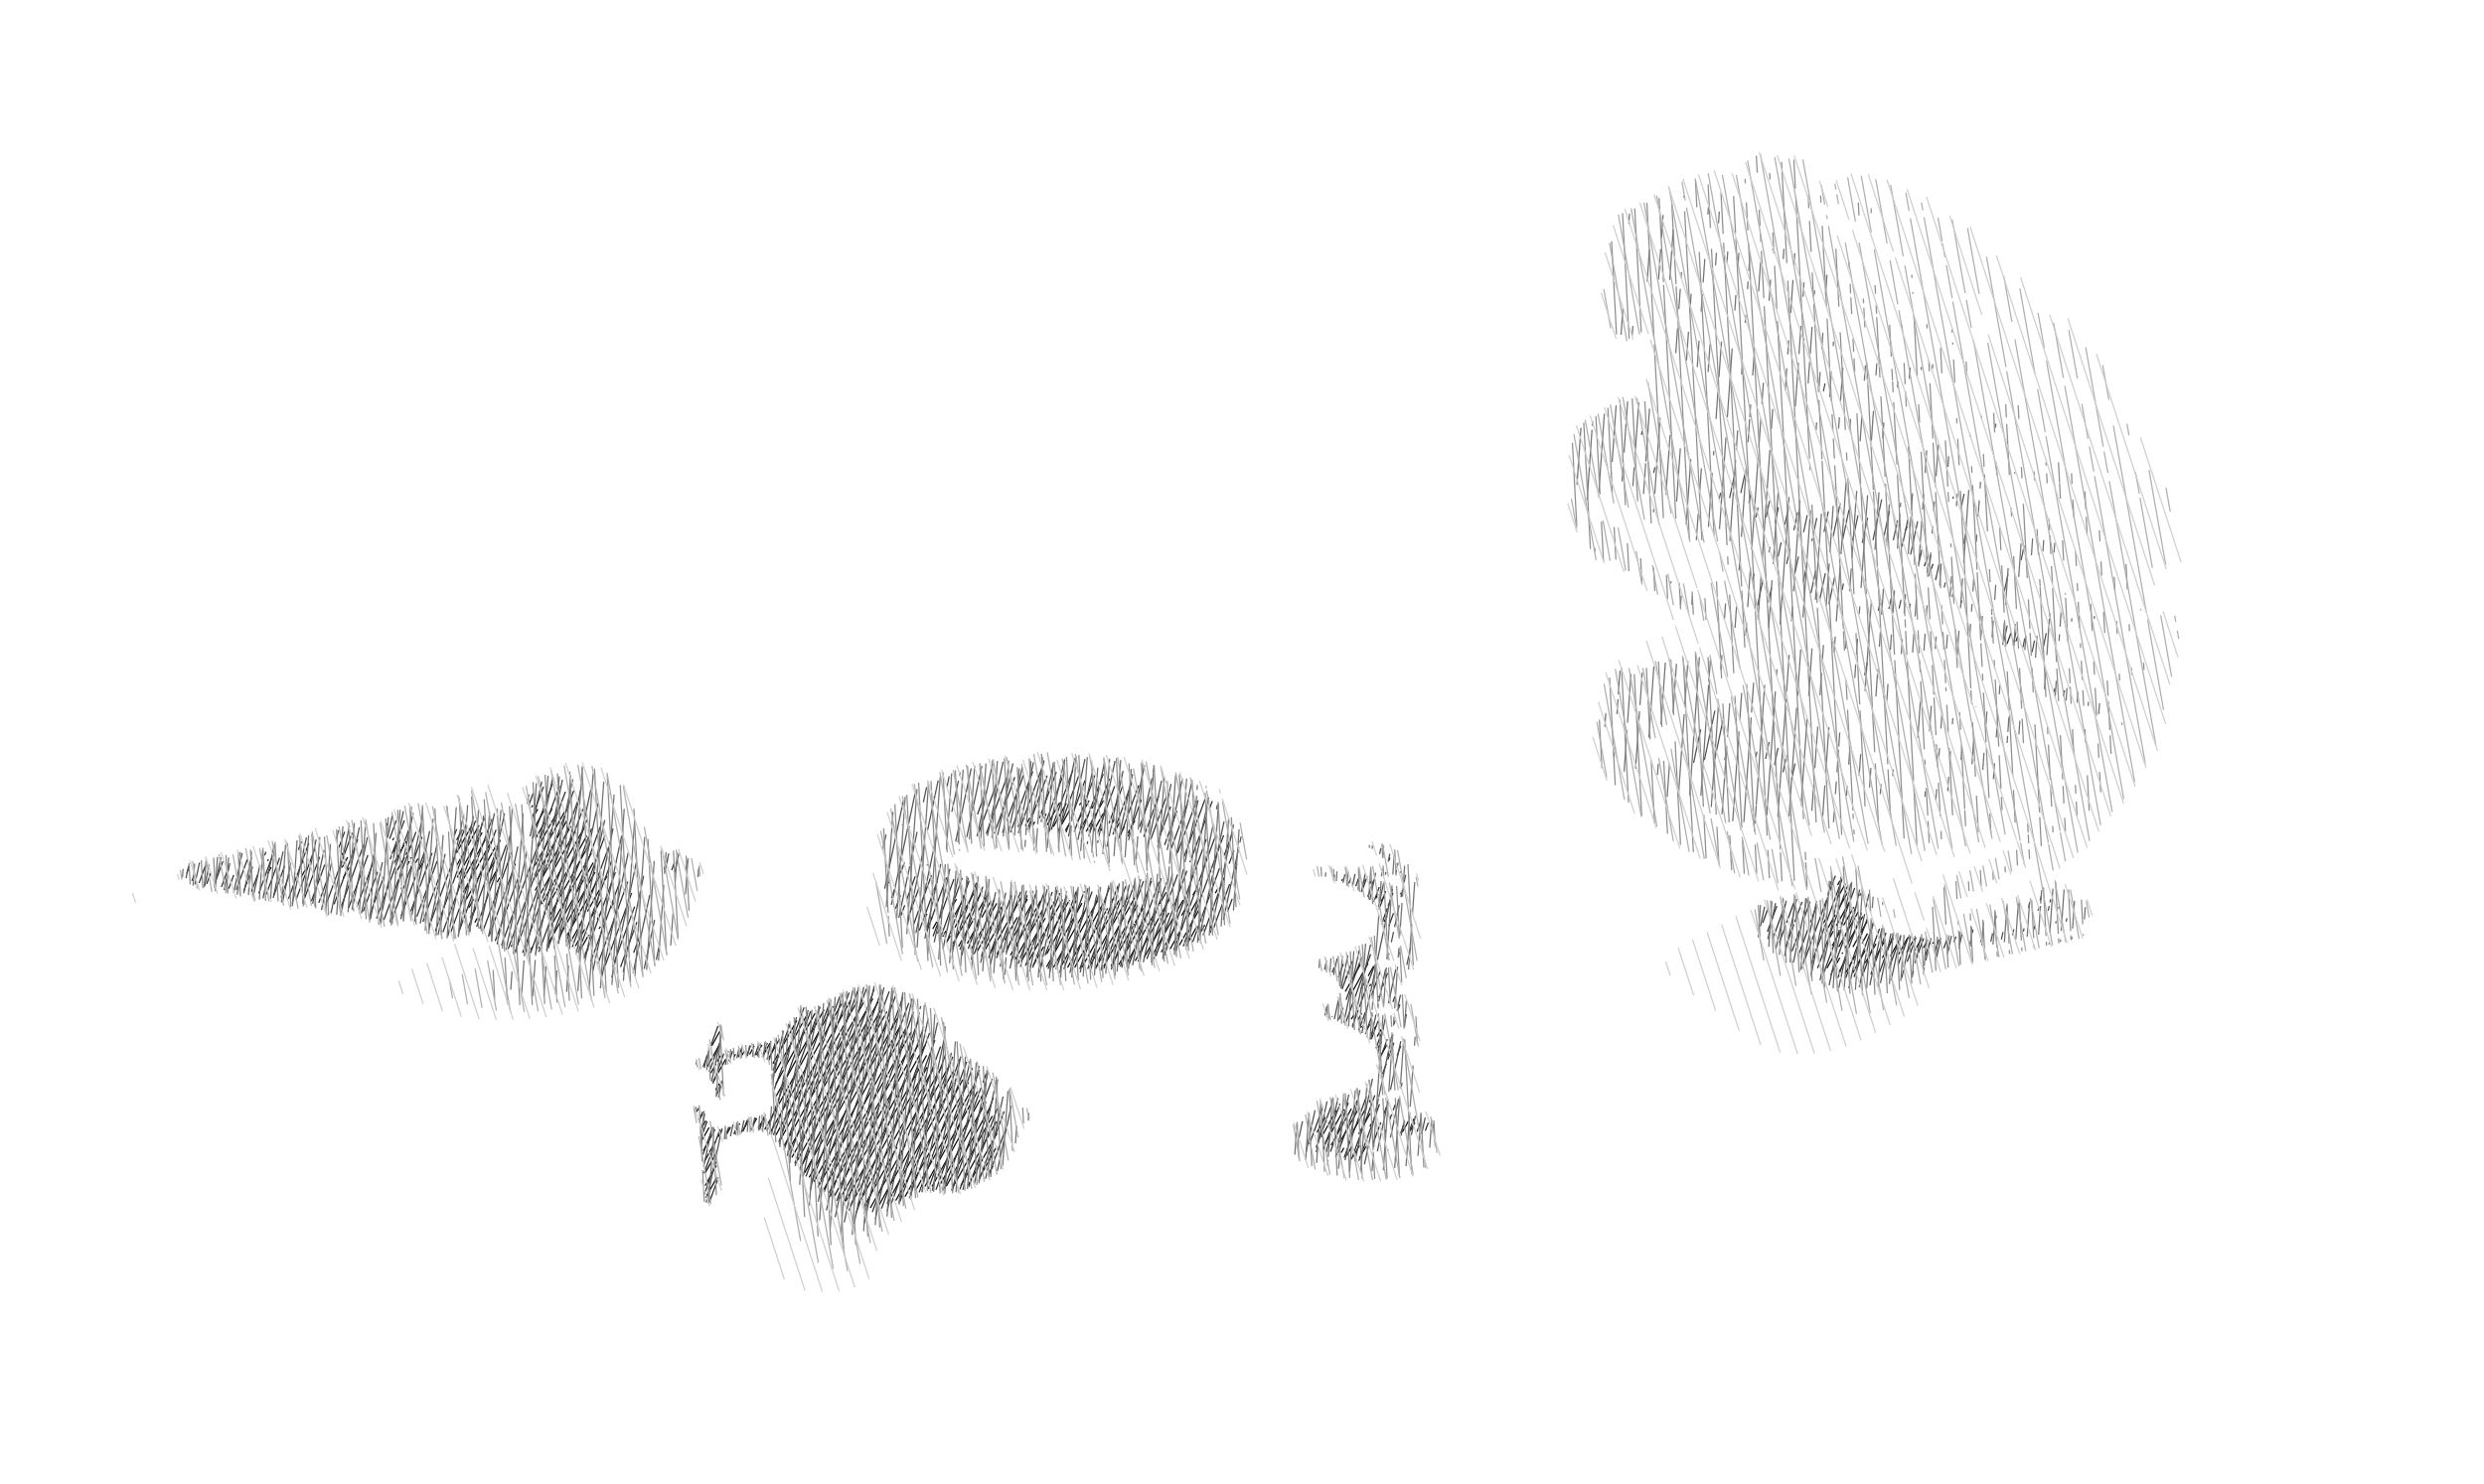 <?xml version="1.0" encoding="UTF-8" standalone="no"?>
<!-- Created with Inkscape (http://www.inkscape.org/) -->

<svg
   xmlns:dc="http://purl.org/dc/elements/1.1/"
   xmlns:cc="http://creativecommons.org/ns#"
   xmlns:rdf="http://www.w3.org/1999/02/22-rdf-syntax-ns#"
   xmlns:svg="http://www.w3.org/2000/svg"
   xmlns="http://www.w3.org/2000/svg"
   xmlns:sodipodi="http://sodipodi.sourceforge.net/DTD/sodipodi-0.dtd"
   xmlns:inkscape="http://www.inkscape.org/namespaces/inkscape"
   id="svg2"
   version="1.1"
   inkscape:version="0.48.3.1 r9886"
   width="2000"
   height="1195"
   sodipodi:docname="hantologie-_0014_biblot_hatched_1398279293.svg">
  <defs
     id="defs27" />
  <sodipodi:namedview
     pagecolor="#ffffff"
     bordercolor="#666666"
     borderopacity="1"
     objecttolerance="10"
     gridtolerance="10"
     guidetolerance="10"
     inkscape:pageopacity="0"
     inkscape:pageshadow="2"
     inkscape:window-width="640"
     inkscape:window-height="480"
     id="namedview25" />
  <g
     inkscape:label="fill-0a0a0a"
     inkscape:groupmode="layer"
     id="fill-0a0a0a">
    <path
       style="stroke:#0a0a0a"
       d="M 216.135,692.097 l -0.69,1.246 M 215.582,703.408 l 2.799,-5.05 M 244.283,692.883 l -2.397,4.324 M 242.483,706.443 l 3.46,-6.242 M 276.931,685.55 l -1.796,3.24 M 275.364,698.692 l 4.588,-8.277 M 281.08,698.692 l -4.708,8.493 M 316.145,676.686 l 1.014,-1.829 M 322,676.437 l -5.545,10.003 M 326.235,679.111 l 0.877,-1.582 M 325.344,680.718 l -8.174,14.746 M 326.815,688.377 l 4.016,-7.244 M 325.706,690.379 l -7.409,13.367 M 330.74,691.611 l 0.65,-1.172 M 329.631,693.611 l -1.683,3.036 M 319.882,711.199 l 4.552,-8.212 M 336.527,691.484 l -1.876,3.385 M 322.992,715.902 l 0.507,-0.915 M 341.331,693.131 l -4.005,7.225 M 367.66,676.571 l 4.6,-8.298 M 379.806,664.973 l -12.048,21.734 M 367.93,696.712 l 17.795,-32.103 M 388.191,670.473 l -20.079,36.223 M 369.417,714.655 l 21.288,-38.405 M 395.771,677.425 l -22.829,41.185 M 384.415,708.224 l 14.907,-26.894 M 380.124,715.966 l -4.6,8.298 M 391.403,705.931 l 9.536,-17.204 M 381.365,724.041 l -3.941,7.109 M 428.032,650.164 l 0.903,-1.629 M 402.507,696.212 l -8.796,15.868 M 378.721,739.123 l 3.87,-6.981 M 432.951,651.603 l -3.608,6.51 M 400.268,710.564 l 2.162,-3.901 M 384.176,739.595 l -1.884,3.399 M 430.657,666.055 l 8.063,-14.545 M 444.487,651.418 l -13.027,23.502 M 431.693,684.812 l 19.386,-34.974 M 454.749,653.532 l -24.214,43.683 M 430.126,708.266 l 27.057,-48.812 M 459.623,665.366 l -28.764,51.892 M 433.006,723.698 l 30.795,-55.556 M 412.542,760.616 l -1.01,1.822 M 436.276,728.112 l 33.253,-59.99 M 472.456,673.154 l -33.666,60.736 M 421.948,764.273 l 1.336,-2.41 M 474.706,679.408 l -32.934,59.415 M 427.453,764.655 l 1.177,-2.123 M 476.151,687.116 l -32.481,58.597 M 433.672,763.75 l 0.6,-1.082 M 477.655,694.715 l -13.282,23.962 M 440.594,761.575 l 21.461,-38.717 M 479.119,702.388 l -29.1,52.499 M 456.417,753.657 l 26.703,-48.174 M 488.766,705.61 l -3.018,5.444 M 472.982,734.086 l 10.639,-19.193 M 469.084,741.118 l -9.311,16.798 M 475.225,740.353 l 9.56,-17.247 M 470.741,748.442 l -7.487,13.507 M 480.896,740.435 l 2.596,-4.683 M 473.979,752.913 l -6.962,12.56 M 491.466,731.679 l 2.694,-4.86 M 483.439,746.161 l -1.071,1.933 M 471.066,768.483 l 2.652,-4.784 M 579.918,829.942 l -6.821,12.305 M 569.51,859.031 l 9.704,-17.507 M 580.126,850.192 l -2.651,4.782 M 572.329,864.259 l 4.103,-7.402 M 584.219,853.123 l -9.931,17.917 M 560.657,895.628 l 1.677,-3.025 M 592.24,848.964 l -1.328,2.395 M 576.23,877.848 l 2.887,-5.209 M 565.664,896.909 l -2.972,5.361 M 597.542,849.713 l 1.849,-3.336 M 568.269,902.523 l -3.281,5.919 M 603.54,849.205 l 3.732,-6.733 M 570.931,908.033 l -5.422,9.782 M 608.998,849.672 l 4.482,-8.085 M 575.645,909.842 l -9.461,17.069 M 614.06,850.854 l 5.939,-10.715 M 581.552,909.499 l -3.435,6.197 M 567.331,935.156 l 8.668,-15.637 M 627.572,836.791 l -8.956,16.157 M 584.23,914.982 l 4.02,-7.253 M 576.517,928.896 l -8.763,15.809 M 622.282,856.647 l 19.26,-34.746 M 595.596,904.791 l -4.506,8.129 M 567.813,954.912 l 8.985,-16.209 M 649.398,818.042 l -25.522,46.043 M 597.919,910.913 l 4.658,-8.404 M 577.316,948.082 l -9.166,16.536 M 624.619,873.058 l 31.603,-57.013 M 609.255,900.775 l -4.76,8.588 M 624.798,883.048 l 38.721,-69.855 M 616.255,898.46 l -5.838,10.531 M 615.711,909.755 l 55.096,-99.396 M 677.609,808.402 l -57.169,103.135 M 624.686,914.191 l 60.065,-108.36 M 690.138,806.425 l -61.91,111.688 M 631.291,922.902 l 64.54,-116.432 M 702.784,804.237 l -68.424,123.44 M 745.283,737.881 l 1.075,-1.94 M 707.018,806.912 l -69.455,125.301 M 749.407,740.755 l 1.083,-1.954 M 748.16,743.005 l -3.446,6.216 M 640.878,936.546 l 68.231,-123.092 M 754.255,742.322 l -3.246,5.855 M 644.303,940.68 l 69.829,-125.974 M 770.06,724.122 l -3.267,5.894 M 754.76,751.724 l 3.167,-5.713 M 716.646,820.484 l -68.806,124.13 M 767.73,738.639 l 7.318,-13.203 M 761.566,749.76 l -2.601,4.692 M 651.498,948.328 l 71.065,-128.205 M 784.2,719.239 l -15.37,27.727 M 762.93,757.611 l 2.171,-3.917 M 725.405,825.308 l -70.101,126.466 M 819.457,665.948 l 1.205,-2.174 M 790.704,717.82 l -8.649,15.603 M 769.601,755.891 l 11.589,-20.907 M 768.53,757.822 l -1.135,2.048 M 659.249,954.97 l 70.378,-126.966 M 831.468,654.593 l -1.506,2.717 M 825.562,665.247 l 3.643,-6.572 M 794.677,720.966 l -7.001,12.63 M 771.806,762.225 l 12.439,-22.44 M 733.506,831.32 l -70.152,126.558 M 831.387,665.052 l 1.773,-3.199 M 797.808,725.631 l -7.369,13.293 M 778.8,759.922 l 8.749,-15.784 M 735.881,837.349 l -68.25,123.125 M 840.488,658.947 l 1.924,-3.471 M 802.471,727.531 l -8.595,15.505 M 781.735,764.941 l 9.361,-16.889 M 739.782,840.626 l -67.798,122.31 M 843.146,664.464 l 10.015,-18.067 M 806.764,730.099 l -20.288,36.601 M 676.446,965.2 l 68.52,-123.613 M 858.569,646.955 l -10.439,18.832 M 791.64,767.697 l 16.356,-29.507 M 746.065,849.917 l -65.114,117.469 M 852.458,668.291 l 8.825,-15.921 M 822.215,722.853 l -25.405,45.832 M 685.627,969.263 l 60.874,-109.82 M 870.25,646.508 l -1.106,1.995 M 857.805,668.959 l 2.3,-4.149 M 827.245,724.091 l -6.202,11.189 M 809.002,757.002 l 10.083,-18.19 M 805.596,763.146 l -2.911,5.252 M 690.437,970.9 l 61.699,-111.309 M 876.904,644.817 l -3.346,6.037 M 867.912,661.04 l 2.957,-5.335 M 832.587,724.767 l -7.766,14.011 M 810.623,764.392 l 12.259,-22.116 M 759.192,857.175 l -32.434,58.513 M 695.495,972.087 l 26.75,-48.258 M 883.494,643.242 l -4.37,7.884 M 869.037,669.323 l 7.479,-13.493 M 837.861,725.566 l -24.297,43.832 M 734.955,911.214 l 28.267,-50.996 M 728.974,922.003 l -28.198,50.87 M 883.794,653.013 l 4.665,-8.416 M 882.925,654.582 l -8.393,15.142 M 817.329,772.92 l 22.637,-40.837 M 767.199,863.357 l -59.986,108.217 M 880.27,669.684 l 8.118,-14.646 M 849.834,724.593 l -4.487,8.094 M 821.875,775.031 l 19.708,-35.553 M 770.283,868.107 l -1.498,2.702 M 714.201,969.281 l 53.949,-97.327 M 887.571,666.827 l -1.258,2.269 M 826.753,776.545 l 28.783,-51.925 M 775.241,869.476 l -53.991,97.403 M 895.136,663.493 l 2.294,-4.139 M 861.107,724.882 l -18.099,32.652 M 831.88,777.609 l 8.423,-15.195 M 779.71,871.726 l -51.029,92.058 M 897.484,669.57 l 3.876,-6.992 M 866.623,725.245 l -23.852,43.03 M 837.199,778.326 l 1.66,-2.994 M 783.416,875.354 l -46.112,83.188 M 903.284,669.419 l 1.973,-3.559 M 871.161,727.371 l -28.508,51.43 M 744.628,955.642 l 42.493,-76.66 M 913.728,660.891 l -5.557,10.026 M 848.133,779.229 l 25.319,-45.676 M 793.076,878.554 l -42.695,77.024 M 853.799,779.319 l 29.967,-54.062 M 793.852,887.466 l -37.72,68.048 M 859.539,779.278 l 28.743,-51.855 M 796.88,892.318 l -34.966,63.08 M 894.068,727.299 l 1.798,-3.244 M 891.702,731.568 l -26.424,47.67 M 767.72,955.237 l 31.27,-56.412 M 901.544,724.125 l -25.593,46.171 M 871.024,779.185 l 4.174,-7.531 M 802.222,903.306 l -28.662,51.707 M 904.994,728.214 l 3.422,-6.174 M 904.62,728.889 l -27.749,50.061 M 779.616,954.402 l 23.146,-41.757 M 913.679,722.859 l -30.962,55.856 M 788.773,948.196 l 13.728,-24.766 M 916.168,728.683 l -7.828,14.122 M 888.587,778.441 l 17.723,-31.972 M 799.505,939.148 l -2.183,3.938 M 913.926,743.04 l 6.513,-11.749 M 913.321,744.132 l -18.706,33.747 M 973.916,645.13 l 0.079,-0.143 M 933.525,717.997 l -0.379,0.684 M 900.802,777.03 l 24.127,-43.526 M 938.878,718.652 l -5.087,9.177 M 907.206,775.791 l 23.039,-41.563 M 941.356,724.496 l -27.35,49.34 M 946.531,725.473 l 1.592,-2.873 M 945.232,727.816 l -1.916,3.456 M 921.426,770.765 l 19.745,-35.62 M 952.592,724.853 l -5.288,9.539 M 928.365,768.558 l 15.856,-28.604 M 962.314,717.627 l -1.882,3.396 M 951.359,737.391 l 5.603,-10.108 M 948.163,743.155 l -13.168,23.756 M 956.222,738.931 l 7.861,-14.181 M 952.084,746.396 l -9.966,17.979 M 957.918,746.183 l 7.101,-12.81 M 955.238,751.019 l -5.678,10.244 M 978.506,719.355 l 2.232,-4.026 M 967.529,739.159 l -2.364,4.265 M 956.663,758.762 l 7.063,-12.743 M 970.033,744.954 l -2.751,4.962 M 974.246,747.667 l 1.808,-3.262 M 1098.806,708.595 l -1.279,2.308 M 1102.585,712.092 l 1.301,-2.347 M 1109.619,720.027 l -1.922,3.468 M 1111.929,726.174 l 2.385,-4.303 M 1085.839,783.554 l -2.668,4.813 M 1114.345,742.442 l 2.506,-4.52 M 1095.666,776.14 l -12.469,22.494 M 1087.21,801.709 l 14.239,-25.688 M 1105.92,778.267 l -4.297,7.752 M 1095.845,796.444 l 4.265,-7.694 M 1103.734,792.524 l -0.963,1.737 M 1087.997,820.915 l 1.756,-3.169 M 1096.386,816.093 l -2.944,5.312 M 1095.64,827.753 l 0.79,-1.425 M 1102.847,825.065 l -3.299,5.952 M 1104.247,832.853 l 3.606,-6.505 M 1067.129,899.816 l -6.757,12.19 M 1108.866,834.833 l 3.224,-5.817 M 1076.006,894.114 l -12.064,21.765 M 1109.522,843.963 l 2.71,-4.889 M 1082.097,893.439 l -15.593,28.13 M 1112.564,848.789 l 4.017,-7.248 M 1088.111,892.903 l -16.318,29.438 M 1117.663,849.902 l 1.982,-3.576 M 1112.56,859.109 l -1.03,1.858 M 1078.854,919.915 l 15.279,-27.564 M 1103.802,885.221 l -1.377,2.484 M 1086.322,916.757 l 13.829,-24.948 M 1082.059,924.448 l -2.199,3.967 M 1097.948,906.096 l 5.268,-9.504 M 1096.478,908.748 l -2.506,4.521 M 1084.28,930.754 l 4.2,-7.577 M 1104.87,903.922 l -1.889,3.408 M 1089.28,932.047 l 5.284,-9.533 M 1099.881,923.235 l -5.307,9.574 M 1129.118,911.745 l 4.863,-8.773 M 1139.213,903.845 l -3.899,7.033 M 1479.507,712.785 l 1.883,-3.397 M 1485.824,711.703 l -6.001,10.826 M 1468.091,743.693 l 2.597,-4.685 M 1487.692,718.645 l -7.926,14.299 M 1471.19,748.415 l 6.545,-11.808 M 1470.824,749.076 l -1.359,2.452 M 1478.447,745.638 l 11.463,-20.68 M 1476.039,749.982 l -3.931,7.092 M 1484.438,745.143 l 8.081,-14.578 M 1481.366,750.685 l -6.139,11.074 M 1480.453,762.645 l 15.633,-28.203 M 1475.941,770.785 l -4.934,8.902 M 1485.533,763.794 l 14.231,-25.674 M 1483.677,767.142 l -0.595,1.074 M 1475.382,782.106 l 5.967,-10.765 M 1503.457,741.772 l -11.579,20.889 M 1480.252,783.634 l 6.602,-11.91 M 1503.595,751.835 l -4.357,7.86 M 1485.686,784.145 l 7.829,-14.125 M 1501.935,765.145 l -10.195,18.393 M 1501.803,775.695 l 8.622,-15.555 M 1498.923,780.892 l -0.499,0.901 M 1508.993,773.037 l 9.084,-16.388 M 1524.438,755.487 l -8.916,16.085 M 1522.051,770.107 l 8.184,-14.764 M 1535.894,755.446 l -7.306,13.18 M 1535.15,767.102 l 6.253,-11.281 M 1546.846,756.316 l -5.061,9.131 M 1548.634,763.404 l 3.519,-6.348 M 1556.936,758.739 l -0.699,1.261"
       id="path5" />
  </g>
  <g
     inkscape:label="fill-2e2e2e"
     inkscape:groupmode="layer"
     id="fill-2e2e2e">
    <path
       style="stroke:#2e2e2e"
       d="M 152.196,698.359 l -1.853,5.092 M 154.544,709.451 l 2.113,-5.806 M 165.287,697.479 l -4.976,13.671 M 166.415,711.921 l 3.146,-8.644 M 179.426,693.717 l -6.996,19.22 M 178.288,714.386 l 5.414,-14.875 M 193.416,690.365 l -1.028,2.825 M 184.163,715.788 l 4.023,-11.053 M 199.176,692.082 l -8.929,24.533 M 196.371,717.332 l 7.006,-19.249 M 214.132,686.078 l -1.048,2.88 M 202.391,718.335 l 5.029,-13.817 M 220.562,685.954 l -12.195,33.504 M 214.449,720.293 l 10.71,-29.427 M 229.172,697.385 l -8.771,24.097 M 240.245,684.503 l 2.453,-6.74 M 233.138,704.031 l -6.812,18.715 M 232.319,723.823 l 16.321,-44.841 M 253.282,683.772 l -14.804,40.675 M 244.65,725.028 l 12.696,-34.882 M 261.464,696.376 l -10.737,29.5 M 272.794,682.789 l 4.684,-12.868 M 264.982,704.254 l -8.338,22.907 M 263.233,726.602 l 20.35,-55.912 M 288.035,676.001 l -19.03,52.285 M 274.431,730.921 l 18.359,-50.442 M 296.183,688.701 l -15.428,42.387 M 311.331,664.626 l 0.57,-1.565 M 300.51,694.356 l -13.105,36.007 M 313.747,675.53 l 5.389,-14.805 M 304.072,702.11 l -11.648,32.001 M 314.08,692.158 l 11.473,-31.521 M 308.991,706.14 l -11.384,31.277 M 303.145,739.743 l 27.222,-74.792 M 334.901,670.038 l -25.793,70.866 M 315.729,740.255 l 24.112,-66.248 M 343.241,682.21 l -20.112,55.259 M 330.683,734.255 l 17.195,-47.243 M 351.892,693.528 l -16.246,44.637 M 365.887,672.618 l 1.777,-4.882 M 354.934,702.712 l -14.449,39.699 M 345.337,746.623 l 30.183,-82.928 M 382.901,660.96 l -32.373,88.945 M 356.59,750.79 l 33.411,-91.797 M 396.17,659.589 l -33.14,91.052 M 369.765,749.678 l 29.63,-81.407 M 402.817,676.41 l -26.088,71.678 M 383.772,746.279 l 23.953,-65.809 M 429.238,638.906 l -3.513,9.652 M 389.168,748.998 l 22.718,-62.416 M 437.566,633.568 l -9.435,25.922 M 393.863,753.641 l 21.134,-58.065 M 444.913,630.924 l -16.12,44.288 M 398.688,757.927 l 19.162,-52.646 M 450.534,633.025 l -46.747,128.435 M 409.161,764.238 l 46.076,-126.594 M 461.968,636.696 l -47.148,129.538 M 420.781,767.397 l 45.184,-124.142 M 469.346,651.511 l -42.258,116.102 M 433.817,766.667 l 38.721,-106.384 M 476.38,667.271 l -35.155,96.587 M 449.562,758.495 l 33.65,-92.453 M 487.072,672.979 l -31.04,85.283 M 460.744,762.858 l 29.265,-80.404 M 492.536,693.053 l -27.039,74.289 M 470.333,771.598 l 25.155,-69.111 M 499.312,709.522 l -23.545,64.691 M 481.467,776.094 l 24.019,-65.992 M 508.559,719.203 l -21.301,58.524 M 493.307,778.649 l 17.631,-48.442 M 512.815,742.594 l -13.174,36.196 M 534.705,699.995 l 2.895,-7.953 M 514.603,755.223 l -4.409,12.114 M 540.807,700.771 l 2.251,-6.185 M 578.1,826.367 l -5.716,15.704 M 566.145,859.214 l 3.096,-8.507 M 580.138,838.31 l -9.054,24.874 M 574.016,872.672 l 8.775,-24.11 M 565.774,895.318 l -3.14,8.627 M 586.996,854.554 l 2.927,-8.041 M 580.883,871.35 l -3.852,10.583 M 564.607,916.066 l 4.737,-13.015 M 597.146,844.21 l -2.641,7.255 M 565.952,929.914 l 7.77,-21.348 M 604.291,842.122 l -2.965,8.145 M 566.847,944.999 l 12.932,-35.53 M 611.106,840.941 l -3.344,9.187 M 583.661,916.345 l 3.182,-8.742 M 576.648,935.612 l -9.411,25.855 M 613.724,851.292 l 4.146,-11.39 M 594.331,904.573 l -3.283,9.02 M 571.024,968.608 l 7.386,-20.293 M 625.173,837.379 l -6.047,16.615 M 598.244,911.364 l 3.378,-9.281 M 636.093,824.918 l -13.477,37.029 M 605.14,909.961 l 3.523,-9.68 M 647.39,811.422 l -24.098,66.209 M 611.576,909.821 l 4.144,-11.386 M 652.686,814.414 l -35.159,96.599 M 622.759,914.182 l 37.558,-103.19 M 668.277,806.666 l -41.194,113.18 M 726.379,664.572 l 0.148,-0.406 M 676.135,802.617 l -44.93,123.444 M 732.122,666.337 l 0.319,-0.878 M 716.647,708.854 l -0.9,2.472 M 635.551,931.665 l 48.111,-132.183 M 728.216,694.612 l -3.066,8.425 M 717.828,723.154 l 2.943,-8.086 M 690.787,797.449 l -50.827,139.647 M 721.08,731.761 l 3.909,-10.739 M 697.534,796.452 l -53.167,146.074 M 730.012,724.763 l 6.87,-18.875 M 728.443,729.074 l -2.974,8.172 M 648.935,947.52 l 55.006,-151.129 M 746.761,696.29 l -0.275,0.755 M 732.816,734.602 l 7.246,-19.907 M 732.29,736.048 l -1.654,4.544 M 653.633,952.156 l 56.421,-155.016 M 753.232,696.052 l -0.543,1.491 M 744.38,720.374 l 5.616,-15.43 M 743.862,721.796 l -8.456,23.231 M 658.497,956.335 l 57.422,-157.766 M 754.577,709.899 l -14.365,39.468 M 663.45,960.269 l 58.13,-159.711 M 762.142,706.658 l -16.813,46.193 M 668.486,963.976 l 58.556,-160.882 M 793.797,637.23 l -6.787,18.646 M 751.288,754.023 l 16.749,-46.017 M 731.694,807.857 l -57.973,159.279 M 787.696,671.535 l 14.285,-39.249 M 774.78,707.02 l -17.71,48.658 M 678.74,970.888 l 56.747,-155.912 M 810.455,626.548 l -16.36,44.948 M 762.038,759.573 l 18.269,-50.193 M 739.139,822.486 l -55.539,152.592 M 800.542,671.328 l 16.529,-45.414 M 786.127,710.931 l -18.804,51.664 M 689.433,976.596 l 54.51,-149.766 M 824.062,624.249 l -13.385,36.774 M 807.142,670.737 l 1.25,-3.434 M 791.347,714.133 l -18.461,50.722 M 695.577,977.258 l 52.905,-145.355 M 831.537,621.255 l -17.898,49.175 M 779.548,764.093 l 16.593,-45.588 M 752.762,837.687 l -50.402,138.48 M 820.338,669.564 l 18.316,-50.322 M 800.547,723.942 l -16.182,44.459 M 709.767,973.357 l 47.488,-130.473 M 843.068,624.659 l -15.892,43.663 M 790.162,770.016 l 16.177,-44.445 M 761.432,848.953 l -44.233,121.529 M 836.947,659.017 l 13.559,-37.254 M 814.484,720.736 l -18.493,50.808 M 724.608,967.666 l 42.447,-116.623 M 857.297,620.65 l -16.628,45.684 M 802.345,771.63 l 19.374,-53.231 M 772.744,852.959 l -40.618,111.597 M 846.315,668.365 l 17.554,-48.229 M 827.171,720.962 l -16.808,46.18 M 740.048,960.331 l 38.306,-105.244 M 868.958,623.698 l -16.728,45.96 M 814.32,773.815 l 19.974,-54.877 M 782.894,860.156 l -35.449,97.397 M 862.483,659.03 l 11.089,-30.466 M 861.179,662.613 l -2.841,7.805 M 819.842,776.185 l 20.984,-57.653 M 788.697,861.757 l -2.321,6.377 M 753.569,958.269 l 31.469,-86.461 M 881.433,624.507 l -16.528,45.411 M 825.617,777.86 l 21.644,-59.468 M 794.039,864.621 l -2.637,7.244 M 759.757,958.811 l 30.169,-82.887 M 888.256,623.305 l -17.349,47.666 M 831.471,779.32 l 21.847,-60.025 M 798.84,868.974 l -32.689,89.814 M 877.199,671.226 l 16.056,-44.114 M 858.769,721.862 l -17.298,47.526 M 837.565,780.121 l 2.29,-6.292 M 799.792,883.9 l -26.932,73.996 M 883.525,671.39 l 13.917,-38.237 M 866.562,717.994 l -22.709,62.393 M 780.008,955.8 l 22.874,-62.846 M 903.84,633.117 l -10.938,30.053 M 850.199,780.494 l 22.862,-62.814 M 808.495,895.075 l -20.449,56.184 M 896.035,672.105 l 15.329,-42.115 M 879.317,718.035 l -22.737,62.468 M 796.012,946.916 l 12.788,-35.133 M 916.857,632.437 l -14.751,40.527 M 862.963,780.512 l 21.517,-59.117 M 918.975,644.162 l -10.75,29.534 M 869.357,780.487 l 23.853,-65.535 M 926.307,641.56 l -8.91,24.481 M 875.781,780.379 l 24.403,-67.047 M 932.896,641 l -12.021,33.028 M 882.206,780.271 l 24.279,-66.705 M 939.097,641.506 l -12.717,34.94 M 888.67,780.054 l 25.344,-69.633 M 942.537,649.598 l -10.36,28.463 M 895.244,779.534 l 25.403,-69.793 M 947.649,653.095 l -9.974,27.403 M 902.014,778.476 l 25.091,-68.938 M 955.981,647.747 l -13.015,35.759 M 909.055,776.674 l 24.263,-66.663 M 963.342,645.066 l -15.194,41.746 M 916.226,774.515 l 24.291,-66.74 M 970.225,643.696 l -16.865,46.336 M 923.405,772.334 l 24.755,-68.015 M 976.069,645.183 l -2.055,5.646 M 958.113,694.518 l 13.13,-36.073 M 955.655,701.269 l -25.05,68.824 M 937.806,767.852 l 33.532,-92.129 M 978.522,673.528 l -33.388,91.733 M 952.671,762.096 l 32.548,-89.424 M 991.539,672.852 l -5.905,16.225 M 960.31,758.651 l 21.653,-59.491 M 993.558,684.846 l -3.937,10.818 M 968.684,753.187 l 16.918,-46.483 M 995.847,696.1 l -1.779,4.887 M 976.716,748.664 l 13.343,-36.66 M 992.117,723.891 l -3.798,10.436 M 1080.325,709.598 l 0.669,-1.839 M 1087.622,707.094 l -1.665,4.574 M 1091.594,713.724 l 2.675,-7.35 M 1100.846,705.845 l -4.228,11.616 M 1072.653,783.305 l 1.54,-4.23 M 1114.034,687.155 l -0.293,0.806 M 1101.249,722.283 l 4.957,-13.62 M 1081.585,776.308 l -3.988,10.956 M 1118.286,693.017 l 0.824,-2.263 M 1110.5,714.408 l -4.399,12.086 M 1080.586,796.596 l 8.15,-22.391 M 1072.631,818.453 l -0.198,0.543 M 1111.065,730.398 l 4.635,-12.736 M 1096.305,770.95 l -12.458,34.227 M 1078.031,821.16 l 3.483,-9.569 M 1127.75,702.099 l -0.276,0.757 M 1120.52,721.963 l 1.053,-2.894 M 1119.706,724.201 l -2.127,5.843 M 1112.261,744.655 l 4.812,-13.222 M 1103.595,768.464 l -13.076,35.925 M 1083.469,823.759 l 6.024,-16.551 M 1127.949,719.095 l -0.416,1.142 M 1118.215,745.839 l 3.759,-10.328 M 1106.697,777.484 l -12.188,33.487 M 1088.789,826.686 l 4.777,-13.125 M 1065.182,891.548 l -10.993,30.202 M 1109.214,788.112 l 2.112,-5.802 M 1108.669,789.61 l -4.532,12.451 M 1094.053,829.767 l 5.397,-14.828 M 1072.331,889.448 l -12.677,34.829 M 1115.477,788.447 l 1.713,-4.706 M 1114.511,791.103 l -1.265,3.476 M 1110.044,803.375 l 0.435,-1.194 M 1104.998,817.238 l -0.707,1.943 M 1099.316,832.849 l 4.801,-13.19 M 1078.893,888.962 l -13.404,36.826 M 1104.286,836.737 l 5.242,-14.403 M 1085.611,888.047 l -14.383,39.518 M 1121.504,806.975 l 1.609,-4.419 M 1113.892,827.889 l -5.981,16.433 M 1076.564,930.445 l 16.072,-44.157 M 1127.158,808.983 l -1.689,4.641 M 1111.971,850.708 l 5.017,-13.785 M 1100.128,883.246 l -17.91,49.206 M 1130.254,818.02 l 0.058,-0.16 M 1122.327,839.8 l -4.955,13.613 M 1113.206,864.859 l 2.968,-8.154 M 1106.927,882.11 l -18.763,51.55 M 1124.912,850.239 l 2.906,-7.984 M 1110.694,889.303 l -16.595,45.594 M 1114.147,897.358 l 2.85,-7.831 M 1111.746,903.955 l -6.551,17.999 M 1121.686,894.19 l 1.613,-4.433 M 1120.483,897.494 l -1.627,4.469 M 1114.568,913.744 l 1.369,-3.762 M 1131.086,903.449 l -3.371,9.261 M 1134.269,912.246 l 4.136,-11.363 M 1144.311,902.198 l -3.402,9.346 M 1147.603,910.697 l 2.351,-6.458 M 1535.49,423.899 l -1.229,3.377 M 1419.296,743.138 l 4.267,-11.725 M 1430.593,729.645 l -7.567,20.79 M 1427.483,755.731 l 9.965,-27.378 M 1546.878,445.239 l -0.885,2.432 M 1438.409,743.255 l 5.813,-15.97 M 1437.666,745.297 l -5.121,14.069 M 1549.34,456.017 l 3.332,-9.154 M 1450.922,726.419 l -5.85,16.073 M 1437.71,762.718 l 6.612,-18.166 M 1556.389,454.194 l -2.741,7.532 M 1452.546,739.5 l 4.855,-13.34 M 1449.446,748.018 l -6.589,18.102 M 1558.482,465.985 l 0.502,-1.378 M 1463.154,727.897 l -5.42,14.891 M 1447.997,769.54 l 7.796,-21.418 M 1477.748,705.342 l -4.916,13.506 M 1453.138,772.959 l 17.541,-48.194 M 1482.987,708.492 l -24.708,67.886 M 1463.442,779.734 l 24.386,-67.001 M 1493.314,715.204 l -11.667,32.056 M 1468.686,782.87 l 12.389,-34.039 M 1498.141,719.486 l -0.751,2.063 M 1474.051,785.673 l 20.189,-55.469 M 1498.731,735.408 l -19.005,52.217 M 1486.116,787.61 l 17.316,-47.576 M 1508.278,744.263 l -15.502,42.593 M 1499.493,785.943 l 13.802,-37.922 M 1518.537,751.163 l -12.237,33.621 M 1513.338,782.989 l 10.893,-29.929 M 1619.094,509.97 l -3.151,8.656 M 1520.685,780.346 l 9.634,-26.47 M 1624.571,512.466 l -1.517,4.168 M 1528.122,777.457 l 8.38,-23.024 M 1542.66,755.056 l -7.124,19.574 M 1542.736,772.39 l 6.08,-16.705 M 1554.965,756.335 l -5.167,14.197 M 1557.37,767.27 l 3.895,-10.701 M 1568.006,755.591 l -2.949,8.103 M 1573.24,758.753 l 1.614,-4.435"
       id="path8" />
  </g>
  <g
     inkscape:label="fill-505050"
     inkscape:groupmode="layer"
     id="fill-505050">
    <path
       style="stroke:#505050"
       d="M 151.934,697.126 l -2.147,10.101 M 156.874,712.362 l 3.751,-17.645 M 168.439,696.43 l -3.63,17.078 M 172.732,714.711 l 5.147,-24.213 M 185.05,695.239 l -4.595,21.618 M 188.163,719.069 l 6.804,-32.012 M 202.419,690.477 l -6.149,28.928 M 204.021,721.418 l 5.193,-24.432 M 220.62,681.803 l -8.867,41.714 M 219.985,723.269 l 7.972,-37.507 M 234.172,695.002 l -6.595,31.028 M 235.354,727.923 l 11.379,-53.533 M 254.54,676.137 l -10.942,51.476 M 251.725,727.858 l 9.177,-43.175 M 272.494,668.625 l -1.845,8.679 M 258.841,732.856 l 8.084,-38.03 M 281.371,665.338 l -14.916,70.172 M 274.844,734.523 l 14.509,-68.258 M 295.811,674.358 l -12.36,58.151 M 290.969,735.62 l 10.778,-50.705 M 315.902,656.796 l -3.8,17.879 M 298.2,740.075 l 9.69,-45.588 M 324.82,653.317 l -18.958,89.19 M 313.99,742.746 l 18.717,-88.056 M 339.243,662.42 l -16.556,77.891 M 331.256,738.472 l 14.701,-69.163 M 351.867,679.984 l -13.553,63.763 M 345.232,749.676 l 13.181,-62.01 M 373.386,655.698 l -20.674,97.263 M 360.709,753.819 l 20.505,-96.468 M 389.456,657.052 l -20.526,96.569 M 377.872,750.03 l 20.203,-95.049 M 406.234,655.072 l -19.768,93.003 M 393.271,754.535 l 18.131,-85.301 M 425.834,639.817 l -1.594,7.501 M 400.181,760.508 l 16.749,-78.797 M 436.225,629.41 l -9.397,44.209 M 407.439,764.839 l 16.797,-79.023 M 445.262,625.372 l -30.239,142.263 M 422.931,768.909 l 29.955,-140.929 M 461.142,627.617 l -29.915,140.737 M 440.018,765.478 l 28.513,-134.145 M 475.898,635.155 l -26.523,124.779 M 457.274,761.248 l 24.283,-114.242 M 486.877,660.455 l -22.975,108.089 M 470.684,775.118 l 22.939,-107.917 M 500.562,673.029 l -23.149,108.908 M 484.383,787.624 l 21.478,-101.045 M 512.548,693.597 l -18.768,88.295 M 492.629,787.306 l 1.123,-5.282 M 518.222,705.378 l -16.503,77.641 M 509.731,783.803 l 13.416,-63.119 M 538.414,687.339 l -3.132,14.736 M 518.656,780.295 l 8.37,-39.378 M 546.56,687.491 l -3.206,15.081 M 528.378,773.031 l 2.644,-12.437 M 553.553,693.071 l -1.652,7.773 M 567.134,860.044 l 2.258,-10.623 M 560.42,891.633 l -0.893,4.202 M 572.985,870.995 l 8.001,-37.643 M 567.456,897.011 l -3.304,15.545 M 583.992,857.691 l 2.416,-11.366 M 581.311,870.303 l -2.88,13.548 M 566.571,939.649 l 6.774,-31.869 M 595.054,844.125 l -1.721,8.098 M 568.611,968.531 l 12.721,-59.847 M 603.683,842.005 l -1.831,8.613 M 588.136,915.148 l 2.01,-9.458 M 612.205,840.394 l -2.224,10.462 M 596.906,912.369 l 2.148,-10.108 M 620.727,838.776 l -3.158,14.859 M 605.498,910.423 l 2.225,-10.466 M 630.742,830.141 l -7.925,37.282 M 613.649,910.554 l 2.769,-13.027 M 641.253,819.167 l -20.133,94.719 M 627.566,922.036 l 23.072,-108.546 M 659.462,810.455 l -25.614,120.507 M 640.289,939.137 l 28.421,-133.71 M 677.877,800.777 l -31.376,147.613 M 710.992,683.458 l 2.399,-11.284 M 686.807,797.241 l -34.351,161.611 M 712.306,715.753 l 15.052,-70.815 M 695.474,794.942 l -36.734,172.822 M 717.714,728.79 l 19.255,-90.587 M 703.818,794.167 l -38.412,180.712 M 743.46,646.141 l 2.585,-12.163 M 738.381,670.037 l -5.584,26.271 M 723.69,739.152 l 8.824,-41.513 M 711.76,795.278 l -39.327,185.018 M 752.954,639.953 l 2.41,-11.338 M 752.914,640.144 l -6.029,28.366 M 743.29,685.419 l 0.989,-4.654 M 743.144,686.105 l -12.394,58.31 M 679.729,984.451 l 39.73,-186.916 M 764.259,625.245 l -1.799,8.462 M 737.43,751.469 l 16.468,-77.476 M 727.035,800.37 l -39.42,185.456 M 772.551,624.716 l 0.545,-2.562 M 771.678,628.822 l -5.303,24.949 M 744.655,755.952 l 12.777,-60.109 M 734.396,804.219 l -38.478,181.025 M 769.429,677.88 l 12.542,-59.005 M 764.776,699.77 l -12.58,59.185 M 740.752,812.797 l 0.535,-2.518 M 740.22,815.297 l -35.365,166.38 M 778.395,674.175 l 12.175,-57.279 M 772.116,703.714 l -12.934,60.85 M 714.372,975.383 l 32.976,-155.142 M 799.195,614.798 l -12.49,58.762 M 766.809,767.161 l 12.812,-60.275 M 754.808,823.622 l -30.919,145.465 M 794.975,673.128 l 12.672,-59.618 M 787.334,709.076 l -12.848,60.444 M 732.853,965.389 l 27.174,-127.843 M 815.55,614.807 l -12.279,57.768 M 781.934,772.958 l 12.933,-60.844 M 766.017,847.841 l -23.806,111.999 M 811.701,671.395 l 11.353,-53.413 M 801.675,718.566 l -12.084,56.851 M 750.586,958.92 l 22.988,-108.148 M 832.082,613.989 l -12.134,57.084 M 797.528,776.551 l 12.253,-57.648 M 781.004,854.291 l -22.429,105.52 M 828.306,670.231 l 12.308,-57.903 M 818.267,717.461 l -10.573,49.74 M 805.294,778.493 l 0.789,-3.71 M 788.298,858.453 l -21.516,101.225 M 838.226,662.036 l 9.742,-45.833 M 826.481,717.294 l -13.338,62.753 M 775.254,958.297 l 20.208,-95.07 M 856.928,612.53 l -12.246,57.613 M 821.597,778.749 l 13.158,-61.904 M 802.338,869.354 l -18.06,84.964 M 852.623,671.259 l 12.859,-60.495 M 843.1,716.063 l -14.09,66.287 M 793.508,949.376 l 14.08,-66.241 M 873.546,611.306 l -10.307,48.493 M 860.276,673.733 l 1.868,-8.79 M 851.194,716.464 l -11.56,54.386 M 837.085,782.839 l 2.354,-11.075 M 814.164,890.674 l -11.143,52.422 M 867.873,676.47 l 12.181,-57.309 M 858.711,719.575 l -13.548,63.74 M 876.644,673.684 l 12.719,-59.839 M 875.815,677.584 l -0.487,2.289 M 853.27,783.651 l 14.414,-67.81 M 828.638,899.534 l -0.301,1.414 M 884.795,673.814 l 12.951,-60.931 M 884.183,676.697 l -0.475,2.237 M 861.451,783.639 l 14.525,-68.332 M 904.224,620.887 l -11.216,52.766 M 891.239,681.975 l 1.167,-5.488 M 883.015,720.668 l -13.304,62.591 M 900.789,675.523 l 11.07,-52.08 M 892.789,713.163 l -14.771,69.493 M 908.736,676.615 l 12.836,-60.387 M 901.318,711.514 l -14.955,70.36 M 928.595,621.664 l 0.711,-3.347 M 927.497,626.829 l -9.351,43.993 M 894.747,780.909 l 14.573,-68.563 M 935.268,628.748 l -11.064,52.053 M 903.234,779.456 l 15.175,-71.392 M 942.888,631.378 l -10.826,50.933 M 911.854,777.38 l 14.959,-70.376 M 952.002,626.978 l -12.262,57.687 M 920.534,775.023 l 14.384,-67.67 M 959.39,630.699 l -12.459,58.613 M 929.274,772.384 l 14.605,-68.709 M 964.636,644.494 l -10.574,49.747 M 938.054,769.551 l 14.797,-69.614 M 973.277,642.32 l -26.321,123.831 M 979.442,651.792 l 0.758,-3.566 M 976.742,664.494 l -20.75,97.621 M 965.192,757.311 l 20.353,-95.755 M 993.195,664.048 l -18.564,87.338 M 998.269,678.653 l 1.047,-4.924 M 997.511,682.217 l -12.475,58.691 M 1073.807,708.055 l 0.746,-3.508 M 1082.816,704.146 l -1.443,6.788 M 1066.474,781.029 l 1.598,-7.516 M 1091.052,703.876 l -2.11,9.928 M 1073.761,785.227 l 2.832,-13.325 M 1068.376,810.559 l -1.543,7.261 M 1044.331,923.684 l 4.392,-20.663 M 1099.315,703.48 l -3.196,15.036 M 1079.651,795.991 l 5.643,-26.546 M 1077.689,805.224 l -3.317,15.605 M 1051.613,927.903 l 7.169,-33.727 M 1111.82,683.126 l -1.01,4.752 M 1106.904,706.255 l 0.698,-3.286 M 1106.646,707.469 l -3.692,17.367 M 1081.9,823.891 l 12.402,-58.345 M 1068.484,887.01 l -8.736,41.102 M 1117.695,693.967 l 1.329,-6.252 M 1115.921,702.31 l -0.445,2.092 M 1109.942,730.44 l 3.988,-18.761 M 1103.506,760.718 l -14.249,67.037 M 1067.978,927.868 l 9.244,-43.492 M 1125.666,694.944 l -0.916,4.308 M 1123.773,703.848 l 0.674,-3.17 M 1121.209,715.91 l -12.147,57.145 M 1096.526,832.038 l 11.678,-54.94 M 1085.997,881.573 l -10.636,50.036 M 1130.503,710.664 l 1.286,-6.048 M 1129.279,716.424 l -1.32,6.21 M 1122.851,746.663 l 3.743,-17.609 M 1122.026,750.548 l -1.777,8.359 M 1117.575,771.484 l 0.777,-3.655 M 1115.665,780.471 l -5.522,25.98 M 1109.274,810.537 l 0.351,-1.651 M 1107.878,817.104 l -4.274,20.109 M 1082.945,934.407 l 12.013,-56.516 M 1126.799,766.57 l -0.779,3.665 M 1117.989,808.017 l 5.823,-27.397 M 1115.462,819.905 l -6.105,28.72 M 1090.904,935.442 l 14.16,-66.619 M 1135.712,763.114 l -2.994,14.088 M 1124.86,814.17 l 2.737,-12.876 M 1123.238,821.797 l -0.702,3.304 M 1110.087,883.672 l 10.533,-49.556 M 1109.883,884.629 l -11.284,53.089 M 1130.476,826.224 l 1.982,-9.327 M 1127.859,838.538 l -8.309,39.093 M 1108.989,927.314 l 8.593,-40.429 M 1128.909,872.076 l -0.711,3.343 M 1119.553,916.093 l 6.595,-31.027 M 1117.539,925.567 l -0.325,1.529 M 1128.016,914.756 l 2.69,-12.658 M 1139.619,898.647 l -3.264,15.355 M 1144.647,913.466 l 2.857,-13.442 M 1154.702,904.638 l -1.562,7.347 M 1321.615,350.245 l 0.673,-3.166 M 1332.419,376.371 l -0.963,4.533 M 1384.196,402.126 l 1.108,-5.213 M 1397.013,380.303 l -4.438,20.88 M 1401.629,397.063 l 3.197,-15.042 M 1410.031,396.015 l -1.93,9.078 M 1363.605,614.432 l 5.732,-26.967 M 1415.504,408.743 l -1.711,8.049 M 1378.413,583.244 l 2.321,-10.922 M 1378.167,584.401 l -5.883,27.676 M 1452.196,274.597 l 0.384,-1.807 M 1424.831,403.343 l -2.821,13.27 M 1411.102,467.93 l 1.276,-6.004 M 1387.295,579.935 l -6.733,31.675 M 1429.246,421.049 l 2.652,-12.479 M 1425.09,440.599 l -0.85,4 M 1415.051,487.832 l 4.403,-20.713 M 1390.045,605.475 l -1.411,6.638 M 1437.11,422.529 l 2.556,-12.025 M 1434.083,436.771 l -2.434,11.449 M 1423.847,484.925 l 2.489,-11.712 M 1469.472,308.756 l -1.362,6.408 M 1444.327,427.051 l 3.098,-14.574 M 1441.152,441.992 l -2.608,12.271 M 1452.164,428.662 l 2.931,-13.791 M 1448.004,448.234 l -2.723,12.812 M 1413.677,609.725 l 0.917,-4.315 M 1462.801,417.097 l -2.741,12.897 M 1458.826,435.794 l 0.482,-2.268 M 1454.621,455.581 l -2.76,12.985 M 1421.529,611.266 l 2.914,-13.709 M 1472.076,411.938 l -3.492,16.428 M 1458.099,477.694 l 3.823,-17.986 M 1431.617,602.284 l -2.961,13.93 M 1475.938,432.245 l 5.747,-27.037 M 1469.688,461.652 l -4.677,22.006 M 1435.589,622.072 l 2.887,-13.584 M 1488.738,410.504 l -5.619,26.435 M 1472.567,486.582 l 4.745,-22.325 M 1445.305,614.84 l -2.713,12.763 M 1417.405,746.098 l 3.384,-15.922 M 1495.956,415.024 l -4.295,20.208 M 1483.172,475.17 l 1.113,-5.237 M 1429.576,727.319 l -6.178,29.065 M 1499.426,437.178 l 4.296,-20.212 M 1438.155,725.433 l -8.212,38.636 M 1508.072,434.981 l 6.967,-32.778 M 1446.629,724.044 l -9.767,45.949 M 1516.422,434.172 l 4.862,-22.875 M 1454.761,724.266 l -10.855,51.067 M 1524.401,435.113 l 3.387,-15.932 M 1513.663,485.631 l -1.347,6.339 M 1501.285,543.865 l 2.165,-10.183 M 1462.433,726.651 l -11.4,53.634 M 1531.489,440.244 l 4.627,-21.768 M 1522.616,481.99 l -1.794,8.439 M 1471.742,721.33 l 2.454,-11.547 M 1471.442,722.744 l -13.254,62.357 M 1538.293,446.713 l 5.703,-26.831 M 1530.58,482.998 l -1.505,7.082 M 1465.403,789.634 l 17.442,-82.06 M 1547.359,442.539 l -2.486,11.693 M 1537.357,489.594 l 0.724,-3.405 M 1490.177,711.556 l -17.427,81.989 M 1551.578,461.168 l 3.038,-14.292 M 1497.313,716.462 l -16.837,79.214 M 1572.401,401.68 l 0.376,-1.768 M 1561.169,454.524 l -2.728,12.833 M 1502.45,730.773 l 2.324,-10.932 M 1501.312,736.127 l -12.72,59.844 M 1579.329,407.562 l 2.093,-9.845 M 1566.249,469.102 l -0.866,4.075 M 1496.963,795.066 l 11.101,-52.226 M 1582.944,429.037 l -1.91,8.987 M 1571.947,480.772 l 0.657,-3.093 M 1515.143,748.014 l -9.663,45.462 M 1579.026,485.948 l 0.493,-2.32 M 1522.51,751.834 l -8.48,39.895 M 1522.648,789.662 l 7.773,-36.571 M 1538.442,753.834 l -5.318,25.021 M 1531.273,787.56 l 1.343,-6.317 M 1546.458,754.601 l -4.5,21.17 M 1539.995,785.007 l 0.666,-3.135 M 1616.735,462.451 l -2.971,13.976 M 1550.598,773.598 l 3.868,-18.195 M 1629.759,439.654 l -2.434,11.452 M 1612.862,519.151 l 3.264,-15.354 M 1562.66,755.33 l -3.344,15.732 M 1620.905,519.787 l 2.291,-10.778 M 1571.176,753.746 l -2.688,12.645 M 1628.741,521.4 l 1.564,-7.359 M 1579.761,751.833 l -2.08,9.788 M 1636.093,525.289 l 1.995,-9.386 M 1588.615,748.657 l -0.607,2.855 M 1586.161,760.2 l 0.901,-4.237 M 1647.548,509.877 l -2.542,11.961 M 1594.633,758.823 l 1.043,-4.907 M 1607.373,737.36 l -0.715,3.363 M 1602.896,758.425 l 1.442,-6.782 M 1654.468,554.275 l -0.652,3.065 M 1611.453,756.646 l 1.274,-5.996 M 1662.285,555.979 l -0.997,4.688 M 1620.356,753.238 l 1.032,-4.854 M 1634.054,727.271 l -0.818,3.849 M 1629.149,750.348 l 0.574,-2.698 M 1643.463,721.482 l -0.838,3.941 M 1640.91,733.497 l 0.656,-3.084 M 1638.371,745.44 l -0.668,3.14 M 1650.511,726.804 l 0.542,-2.549 M 1649.886,729.746 l -0.803,3.777 M 1646.426,746.022 l 0.499,-2.35 M 1658.137,729.403 l -0.553,2.603 M 1655.111,743.64 l 0.353,-1.66 M 1664.173,739.485 l -0.598,2.812"
       id="path11" />
  </g>
  <g
     inkscape:label="fill-727272"
     inkscape:groupmode="layer"
     id="fill-727272">
    <path
       style="stroke:#727272"
       d="M 147.376,699.775 l -0.485,6.933 M 155.453,713.287 l 1.243,-17.769 M 165.871,693.329 l -1.487,21.271 M 173.264,716.621 l 1.847,-26.42 M 184.101,690.669 l -1.927,27.551 M 191.03,720.607 l 2.402,-34.349 M 202.486,685.79 l -2.453,35.08 M 208.801,724.5 l 2.771,-39.63 M 220.935,679.996 l -3.069,43.892 M 226.674,726.944 l 3.263,-46.665 M 239.206,676.751 l -3.708,53.032 M 244.58,728.923 l 3.921,-56.078 M 257.431,674.166 l -3.913,55.965 M 262.179,735.29 l 3.889,-55.616 M 276.077,665.549 l -4.977,71.18 M 280.271,734.599 l 5.026,-71.875 M 294.358,662.169 l -5.127,73.324 M 297.857,741.147 l 4.916,-70.307 M 312.685,658.112 l -6.018,86.064 M 315.691,744.148 l 6.427,-91.915 M 331.319,649.684 l -6.41,91.662 M 333.861,742.34 l 6.428,-91.918 M 348.685,659.368 l -6.301,90.102 M 351.109,753.722 l 5.684,-81.288 M 367.378,650.098 l -7.383,105.575 M 369.078,754.807 l 7.442,-106.427 M 385.29,651.977 l -6.926,99.052 M 387.464,749.916 l 6.725,-96.178 M 403.313,652.275 l -7.392,105.708 M 404.525,763.967 l 7.918,-113.233 M 421.145,655.311 l -7.9,112.97 M 411.233,797.058 l 1.016,-14.534 M 431.882,630.778 l -9.755,139.506 M 419.965,801.211 l 1.936,-27.69 M 441.331,624.681 l -10.148,145.123 M 428.898,802.472 l 2.052,-29.342 M 450.315,625.225 l -9.889,141.414 M 437.946,802.107 l 1.679,-24.015 M 459.377,624.653 l -9.485,135.647 M 447.077,800.548 l 1.33,-19.017 M 468.851,618.183 l -10.213,146.059 M 456.209,798.969 l 1.502,-21.479 M 477.522,623.202 l -12.23,174.895 M 474.366,797.349 l 11.731,-167.759 M 494.403,639.84 l -10.918,156.131 M 492.695,793.28 l 9.921,-141.873 M 510.929,661.534 l -8.988,128.532 M 511.218,786.429 l 7.861,-112.417 M 526.742,693.448 l -6.134,87.715 M 535.039,703.811 l 1.225,-17.523 M 534.419,712.674 l -4.265,60.986 M 543.609,710.275 l 1.675,-23.955 M 541.823,735.82 l -1.794,25.656 M 551.926,720.365 l 2.031,-29.049 M 562.416,699.357 l -0.501,7.159 M 560.393,857.309 l 0.141,-2.01 M 570.168,846.545 l -1.071,15.321 M 564.541,927.013 l 2.253,-32.224 M 580.573,826.77 l -3.967,56.733 M 570.582,969.645 l 4.305,-61.571 M 588.321,844.981 l -0.737,10.539 M 583.238,917.677 l 0.706,-10.1 M 597.507,842.644 l -0.651,9.312 M 592.511,914.087 l 0.704,-10.067 M 606.66,840.765 l -0.726,10.387 M 601.708,911.578 l 0.749,-10.716 M 615.784,839.315 l -0.932,13.327 M 610.795,910.652 l 0.841,-12.025 M 625.058,835.702 l -2.776,39.698 M 619.626,913.381 l 1.566,-22.4 M 634.871,824.389 l -6.959,99.523 M 636.041,936.686 l 8.814,-126.045 M 653.691,813.29 l -9.854,140.914 M 651.693,970.884 l 11.393,-162.921 M 672.463,802.881 l -12.579,179.891 M 668.418,989.752 l 13.391,-191.494 M 691.054,795.062 l -13.918,199.04 M 686.12,994.644 l 14.045,-200.859 M 718.969,653.902 l -5.357,76.615 M 695.356,991.578 l 13.811,-197.51 M 728.838,641.777 l -6.88,98.387 M 704.724,986.629 l 13.339,-190.755 M 738.3,635.494 l -8.171,116.845 M 714.225,979.774 l 12.635,-180.689 M 747.572,631.909 l -9.176,131.224 M 723.923,970.114 l 11.653,-166.643 M 757.042,625.514 l -10.003,143.052 M 733.218,966.205 l 10.969,-156.86 M 766.255,622.777 l -4.279,61.191 M 755.77,772.726 l 5.36,-76.65 M 752.7,816.627 l -10.048,143.689 M 771.383,678.46 l 4.096,-58.576 M 769.805,701.035 l -5.225,74.722 M 751.704,959.881 l 9.329,-133.411 M 784.724,616.703 l -4.142,59.236 M 773.426,778.267 l 5.087,-72.754 M 769.197,838.75 l -8.54,122.135 M 789.643,675.369 l 4.225,-60.419 M 787.518,705.762 l -5.219,74.641 M 769.721,960.267 l 7.651,-109.407 M 803.034,612.898 l -4.331,61.939 M 791.192,782.24 l 5.195,-74.293 M 786.041,855.9 l -7.109,101.668 M 807.806,673.667 l 4.272,-61.088 M 804.772,717.055 l -4.668,66.754 M 788.27,953.051 l 6.387,-91.335 M 820.654,618.962 l -3.774,53.973 M 810.17,768.883 l 4.016,-57.428 M 810.018,771.053 l -0.984,14.072 M 797.648,947.954 l 5.514,-78.849 M 830.096,612.951 l -4.171,59.642 M 825.26,682.107 l 0.396,-5.658 M 823.103,712.953 l -5.12,73.224 M 807.313,938.763 l 4.2,-60.065 M 839.345,609.705 l -3.789,54.187 M 834.242,682.678 l 1.094,-15.644 M 831.816,717.374 l -4.863,69.537 M 817.589,920.824 l 0.974,-13.926 M 848.062,614.068 l -4.824,68.984 M 835.942,787.387 l 5.131,-73.374 M 828.322,896.364 l -0.424,6.066 M 852.222,683.592 l 5.055,-72.296 M 850.069,714.386 l -5.126,73.298 M 862.799,661.362 l 3.648,-52.173 M 862.544,665.001 l -1.357,19.408 M 853.966,787.67 l 4.892,-69.953 M 875.43,609.75 l -5.294,75.71 M 863.017,787.255 l 5.11,-73.074 M 883.859,618.219 l -4.785,68.428 M 872.091,786.519 l 5.068,-72.47 M 893.383,611.042 l -5.384,77 M 881.182,785.533 l 4.979,-71.2 M 902.338,611.998 l -5.42,77.516 M 890.293,784.262 l 5.092,-72.815 M 910.845,619.375 l -4.972,71.108 M 899.436,782.53 l 5.054,-72.273 M 920.185,614.823 l -3.733,53.381 M 914.747,692.589 l 1.337,-19.116 M 913.649,708.286 l -5.039,72.064 M 923.55,695.715 l 5.521,-78.961 M 922.88,705.297 l -5.077,72.606 M 933.426,683.502 l 4.023,-57.537 M 933.209,686.603 l -0.598,8.548 M 927.012,775.236 l 5.004,-71.562 M 946.599,624.147 l -5.004,71.566 M 936.225,772.494 l 5.223,-74.693 M 955.421,626.997 l -9.942,142.172 M 963.801,636.188 l 0.273,-3.905 M 963.467,640.954 l -8.657,123.796 M 964.213,759.317 l 8.267,-118.218 M 981.052,647.522 l -7.411,105.98 M 983.177,746.153 l 6.099,-87.225 M 997.671,667.898 l -4.579,65.485 M 1042.5,929.961 l 1.755,-25.091 M 1067.426,702.525 l -0.253,3.625 M 1062.029,779.698 l 0.451,-6.45 M 1053.805,897.304 l -2.592,37.069 M 1075.949,709.654 l 0.553,-7.912 M 1071.611,771.69 l -0.849,12.14 M 1068.289,819.201 l 0.67,-9.586 M 1063.53,887.256 l -3.454,49.394 M 1084.737,713.009 l 0.798,-11.416 M 1080.776,769.647 l -1.728,24.714 M 1077.077,822.543 l 1.321,-18.896 M 1072.734,884.654 l -3.296,47.13 M 1068.945,938.835 l 0.323,-4.613 M 1094.574,701.342 l -1.105,15.799 M 1085.82,826.537 l 4.229,-60.481 M 1081.971,881.584 l -4.174,59.696 M 1104.829,683.709 l 0.198,-2.833 M 1103.658,700.459 l -1.67,23.88 M 1094.501,831.413 l 4.998,-71.478 M 1091.238,878.069 l -4.579,65.486 M 1113.361,690.725 l 0.682,-9.753 M 1112.749,699.475 l -0.441,6.305 M 1110.434,732.582 l 1.601,-22.889 M 1110.136,736.842 l -2.625,37.537 M 1104.789,813.31 l 2.605,-37.248 M 1104.65,815.295 l -1.538,21.992 M 1095.602,944.688 l 5.014,-71.706 M 1122.534,688.557 l -1.107,15.832 M 1116.657,772.609 l 4.158,-59.457 M 1116.195,779.217 l -2.169,31.014 M 1110.931,854.494 l 2.58,-36.892 M 1110.879,855.242 l -4.825,69.008 M 1104.723,943.277 l 0.97,-13.869 M 1130.948,697.254 l -1.744,24.946 M 1126.999,753.723 l 1.851,-26.465 M 1126.309,763.591 l -0.537,7.681 M 1122.915,812.137 l 2.356,-33.686 M 1122.446,818.843 l -0.504,7.204 M 1118.216,879.335 l 3.251,-46.486 M 1117.782,885.546 l -3.988,57.038 M 1137.237,736.339 l 1.815,-25.949 M 1136.692,744.135 l -2.575,36.823 M 1130.862,827.509 l 1.523,-21.775 M 1130.128,837.997 l -2.689,38.453 M 1122.944,940.735 l 3.997,-57.155 M 1139.363,834.959 l -0.502,7.182 M 1135.416,891.403 l 2.325,-33.245 M 1135.097,895.964 l -3.027,43.292 M 1141.67,930.989 l 2.355,-33.672 M 1152.735,901.763 l -1.582,22.629 M 1269.694,390.364 l 3.203,-45.811 M 1282.304,339.048 l -0.274,3.925 M 1277.84,402.892 l 3.97,-56.771 M 1291.734,333.22 l -4.444,63.554 M 1283.958,444.408 l 0.192,-2.75 M 1312.024,172.078 l -0.584,8.355 M 1305.204,269.602 l 1.503,-21.495 M 1301.224,326.52 l -3.183,45.515 M 1297.379,381.503 l 0.051,-0.732 M 1314.722,262.509 l -0.53,7.575 M 1307.591,364.488 l 2.877,-41.148 M 1306.953,373.617 l -0.985,14.089 M 1292.14,585.445 l 0.77,-11.014 M 1328.05,200.929 l -1.81,25.882 M 1316.5,366.106 l 2.936,-41.983 M 1315.789,376.272 l -1.064,15.221 M 1302.996,559.215 l 1.331,-19.033 M 1302.723,563.131 l -0.839,12.004 M 1299.481,609.49 l 0.551,-7.886 M 1339.016,173.124 l -1.284,18.366 M 1335.384,225.067 l 1.711,-24.464 M 1328.108,329.126 l -2.979,42.597 M 1323.304,397.825 l 1.729,-24.727 M 1313.159,542.898 l -2.737,39.134 M 1307.666,621.454 l 2.323,-33.214 M 1347.212,184.948 l -2.826,40.416 M 1332.345,397.557 l 4.275,-61.141 M 1331.478,409.953 l -0.184,2.635 M 1320.436,567.856 l 1.831,-26.183 M 1320.09,572.808 l -3.24,46.338 M 1353.506,223.951 l 0.339,-4.851 M 1352.898,232.643 l -1.14,16.302 M 1349.276,284.453 l 1.399,-20.009 M 1344.665,350.386 l -3.358,48.024 M 1327.626,594.051 l 4.009,-57.325 M 1361.65,236.515 l -1.09,15.581 M 1357.882,290.4 l 1.629,-23.296 M 1352.939,361.081 l -3,42.898 M 1345.33,469.894 l 0.116,-1.652 M 1340.872,533.642 l -3.489,49.898 M 1334.538,624.233 l 0.642,-9.18 M 1375.558,166.639 l -0.43,6.155 M 1371.301,227.515 l 1.326,-18.964 M 1370.651,236.804 l -0.991,14.178 M 1366.537,295.642 l 1.487,-21.267 M 1361.351,369.81 l -3.675,52.554 M 1353.135,487.297 l 0.525,-7.508 M 1349.823,534.67 l -2.758,39.441 M 1342.321,641.949 l 1.912,-27.336 M 1384.316,170.415 l -0.656,9.377 M 1381.281,213.813 l 0.717,-10.255 M 1376.848,277.205 l -1.561,22.318 M 1368.422,397.699 l 1.433,-20.488 M 1367.297,413.798 l -1.481,21.177 M 1362.176,487.022 l 0.486,-6.945 M 1359.001,532.437 l -2.589,37.026 M 1351.354,641.791 l 4.656,-66.588 M 1391.096,202.468 l -0.635,9.082 M 1384.011,303.799 l 2.007,-28.709 M 1383.208,315.273 l -1.549,22.146 M 1379.61,366.724 l 0.251,-3.586 M 1378.613,380.986 l -3.033,43.373 M 1360.462,640.556 l 7.788,-111.379 M 1400.034,203.675 l -0.74,10.59 M 1396.789,250.079 l 0.877,-12.544 M 1394.653,280.619 l -3.877,55.449 M 1384.478,426.141 l 5.165,-73.865 M 1377.105,531.571 l -1.222,17.477 M 1369.458,640.932 l 6.25,-89.375 M 1408.882,206.16 l -0.843,12.052 M 1407.007,232.972 l 0.442,-6.322 M 1405.553,253.766 l -0.438,6.27 M 1402.205,301.654 l 0.699,-9.992 M 1399.058,346.649 l -1.099,15.721 M 1392.831,435.702 l 4.563,-65.256 M 1389.311,486.034 l -0.891,12.742 M 1385.581,539.384 l 0.823,-11.771 M 1383.629,567.293 l -5.781,82.666 M 1415.902,234.792 l 1.654,-23.658 M 1412.436,284.363 l -1.256,17.966 M 1408.812,336.189 l 0.731,-10.453 M 1408.723,337.452 l -1.318,18.846 M 1402.08,432.449 l 3.927,-56.158 M 1400.786,450.96 l -0.596,8.53 M 1396.959,505.691 l 1.2,-17.159 M 1392.723,566.268 l -1.902,27.199 M 1386.463,655.793 l 3.833,-54.807 M 1427.314,200.607 l -0.064,0.913 M 1424.402,242.254 l 1.193,-17.054 M 1419.79,308.217 l -1.193,17.063 M 1416.146,360.321 l 1.662,-23.774 M 1415.723,366.376 l -5.342,76.396 M 1407.15,488.969 l 2.213,-31.645 M 1406.249,501.852 l -0.695,9.94 M 1400.779,580.082 l 1.539,-22.015 M 1400.156,588.993 l -5.069,72.489 M 1435.774,208.651 l 0.581,-8.307 M 1427.331,329.395 l -1.127,16.114 M 1418.888,450.123 l 6.134,-87.716 M 1417.983,463.074 l -2.524,36.093 M 1410.237,573.842 l 1.681,-24.033 M 1409.957,577.843 l -5.896,84.321 M 1444.455,213.525 l 0.669,-9.57 M 1443.621,225.456 l -1.871,26.757 M 1439.424,285.467 l 0.795,-11.362 M 1438.646,296.597 l -1.231,17.61 M 1427.618,454.303 l 4.014,-57.398 M 1426.705,467.363 l -2.687,38.431 M 1414.057,648.237 l 6.753,-96.578 M 1414.028,648.653 l -1.022,14.614 M 1451.696,239.001 l 0.809,-11.566 M 1450.062,262.358 l -1.595,22.811 M 1445.521,327.301 l 2.46,-35.179 M 1440.42,400.252 l -7.176,102.626 M 1430.382,543.796 l 0.332,-4.741 M 1429.472,556.818 l -6.998,100.075 M 1415.617,754.944 l 1.818,-26.005 M 1461.076,233.874 l -0.231,3.306 M 1457.497,285.059 l 1.53,-21.879 M 1457.057,291.345 l -1.221,17.454 M 1444.123,476.315 l 5.129,-73.35 M 1443.276,488.433 l -0.84,12.012 M 1438.468,557.186 l 2.081,-29.756 M 1438.063,562.974 l -6.633,94.855 M 1424.103,762.618 l 2.572,-36.778 M 1470.981,221.249 l -1.107,15.83 M 1466.811,280.881 l 0.893,-12.772 M 1465.501,299.62 l -1.036,14.811 M 1462.212,346.649 l 0.451,-6.446 M 1457.715,410.954 l -6.039,86.368 M 1447.266,560.385 l 2.606,-37.269 M 1446.595,569.988 l -6.133,87.706 M 1432.674,769.061 l 3.165,-45.264 M 1476.234,275.145 l -0.256,3.657 M 1473.113,319.773 l 1.421,-20.322 M 1466.542,413.755 l -4.845,69.292 M 1456.292,560.324 l 2.664,-38.095 M 1454.987,578.987 l -4.871,69.662 M 1441.267,775.204 l 3.713,-53.098 M 1483.788,296.132 l -1.881,26.901 M 1480.357,345.211 l 0.639,-9.144 M 1476.009,407.383 l -2.604,37.237 M 1470.381,487.87 l 2.378,-34.003 M 1468.168,519.516 l -0.851,12.169 M 1465.337,559.997 l 1.264,-18.072 M 1463.58,585.127 l -2.348,33.58 M 1458.832,653.032 l 1.464,-20.936 M 1453.93,723.135 l -4.071,58.211 M 1489.321,346.027 l 0.605,-8.651 M 1486.34,388.66 l -4.036,57.712 M 1478.521,500.482 l 3.123,-44.666 M 1477.672,512.626 l -0.887,12.682 M 1470.091,621.032 l 2.471,-35.34 M 1469.282,632.599 l -1.749,25.012 M 1458.489,786.958 l 4.291,-61.371 M 1501.964,294.25 l -0.867,12.404 M 1497.681,355.495 l 1.457,-20.833 M 1494.898,395.301 l -3.773,53.957 M 1489.241,476.195 l 1.284,-18.368 M 1486.462,515.943 l -0.454,6.494 M 1480.502,601.172 l 0.789,-11.282 M 1480.318,603.797 l -1.277,18.259 M 1477.81,639.664 l 0.724,-10.358 M 1476.831,653.664 l -0.597,8.542 M 1467.144,792.193 l 5.789,-82.787 M 1511.102,292.588 l -0.681,9.733 M 1506.747,354.874 l 1.671,-23.892 M 1503.676,398.793 l -5.227,74.749 M 1496.982,494.523 l 0.422,-6.038 M 1495.598,514.309 l -0.894,12.779 M 1493.379,546.04 l 0.774,-11.066 M 1489.707,598.56 l -1.203,17.209 M 1486.747,640.88 l 0.543,-7.767 M 1482.196,705.968 l -6.295,90.016 M 1515.902,352.968 l 0.896,-12.817 M 1512.859,396.479 l -3.242,46.365 M 1501.663,556.597 l 5.104,-72.99 M 1498.114,607.349 l -1.221,17.466 M 1484.821,797.454 l 6.101,-87.246 M 1528.126,307.172 l -0.346,4.942 M 1518.887,439.302 l 2.317,-33.135 M 1516.455,474.084 l -1.469,21.014 M 1513.184,520.852 l 0.822,-11.758 M 1511.913,539.04 l -1.528,21.848 M 1505.253,634.272 l 1.108,-15.839 M 1499.565,715.623 l -5.705,81.58 M 1537.296,305.055 l 0.629,-8.996 M 1530.317,404.868 l -0.251,3.591 M 1527.732,441.838 l 1.962,-28.055 M 1525.374,475.556 l -1.27,18.168 M 1522.025,523.452 l 0.87,-12.441 M 1520.112,550.797 l -0.938,13.417 M 1513.904,639.588 l 0.573,-8.195 M 1508.13,722.147 l -0.634,9.063 M 1502.957,796.126 l 3.831,-54.79 M 1546.993,295.403 l -0.182,2.602 M 1538.96,410.279 l 0.911,-13.026 M 1538.55,416.141 l -2.102,30.056 M 1533.122,493.775 l 1.067,-15.255 M 1531.651,514.808 l -0.834,11.93 M 1523.94,625.084 l 0.38,-5.438 M 1515.405,747.133 l -3.314,47.398 M 1555.904,297 l 0.253,-3.618 M 1551.308,362.714 l -1.279,18.287 M 1547.973,410.413 l 0.87,-12.443 M 1547.344,419.412 l -2.576,36.832 M 1541.956,496.454 l 0.972,-13.899 M 1540.985,510.353 l -1.061,15.168 M 1521.254,792.519 l 2.887,-41.279 M 1560.65,358.146 l -1.776,25.397 M 1556.913,411.584 l 0.55,-7.869 M 1556.069,423.661 l -0.427,6.112 M 1553.24,464.117 l 1.34,-19.166 M 1551.61,487.417 l -0.581,8.313 M 1549.046,524.085 l 0.961,-13.74 M 1546.254,564.017 l -2.12,30.313 M 1530.445,790.093 l 2.599,-37.165 M 1569.015,367.534 l -0.597,8.534 M 1561.734,471.659 l 1.236,-17.682 M 1558.865,512.688 l -0.698,9.987 M 1553.53,588.991 l 1.433,-20.499 M 1550.156,637.241 l -0.319,4.567 M 1539.671,787.179 l 2.342,-33.498 M 1575.95,397.388 l -0.725,10.369 M 1570.121,480.742 l 1.16,-16.585 M 1567.989,511.226 l -0.786,11.241 M 1562.71,586.722 l 0.954,-13.648 M 1561.605,602.522 l -0.573,8.192 M 1558.648,644.81 l 0.652,-9.326 M 1550.997,754.234 l -1.66,23.741 M 1548.946,783.558 l 0.315,-4.498 M 1585.166,394.613 l -4.115,58.847 M 1578.505,489.865 l 1.683,-24.07 M 1577.238,507.992 l -1.588,22.702 M 1571.973,583.274 l 0.344,-4.923 M 1570.456,604.966 l -0.479,6.852 M 1568.202,637.209 l 0.814,-11.639 M 1560.002,754.472 l -1.302,18.62 M 1594.273,393.392 l 0.375,-5.366 M 1593.605,402.944 l -0.916,13.093 M 1591.267,436.379 l 0.407,-5.82 M 1589.188,466.114 l -0.721,10.314 M 1587.338,492.572 l 0.426,-6.089 M 1586.642,502.524 l -0.695,9.942 M 1578.98,612.094 l 0.697,-9.968 M 1569.103,753.337 l -1.064,15.213 M 1606.719,344.426 l 0.23,-3.295 M 1596.121,495.983 l -1.199,17.15 M 1591,569.22 l 0.028,-0.401 M 1588.983,598.062 l -1.222,17.479 M 1577.372,764.106 l 0.96,-13.725 M 1606.89,470.999 l -0.847,12.11 M 1603.922,513.442 l 0.952,-13.614 M 1599.759,572.979 l -0.725,10.367 M 1596.469,620.023 l 0.961,-13.738 M 1587.6,746.863 l -1.082,15.47 M 1622.168,381.54 l 0.088,-1.254 M 1616.853,457.548 l -2.071,29.612 M 1612.526,519.419 l 1.258,-17.989 M 1610.285,551.47 l -0.54,7.722 M 1607.313,593.977 l 1.285,-18.374 M 1605.867,614.651 l -0.904,12.923 M 1595.609,761.347 l 1.313,-18.781 M 1627.281,437.444 l -1.909,27.306 M 1621.474,520.476 l 1.253,-17.919 M 1617.475,577.664 l -0.829,11.86 M 1616.024,598.419 l 0.4,-5.713 M 1606.5,734.621 l -1.823,26.076 M 1635.619,447.218 l 0.947,-13.546 M 1631.086,512.041 l -0.8,11.446 M 1625.532,591.47 l 0.771,-11.026 M 1615.883,729.454 l -2.053,29.361 M 1644.855,444.158 l 0.643,-9.2 M 1640.115,511.946 l -1.246,17.824 M 1623.013,756.517 l 2.038,-29.145 M 1654.377,437.014 l -0.56,8.015 M 1650.224,496.395 l 0.194,-2.767 M 1650.098,498.194 l -2.058,29.435 M 1646.12,555.085 l 0.992,-14.191 M 1634.163,726.082 l -1.988,28.43 M 1658.665,504.711 l 0.837,-11.972 M 1658.241,510.774 l -0.38,5.428 M 1654.673,561.792 l 0.939,-13.435 M 1643.824,716.944 l -0.751,10.74 M 1641.322,752.726 l 1.618,-23.135 M 1668.16,497.937 l -0.191,2.736 M 1663.521,564.281 l 0.713,-10.198 M 1652.932,715.716 l -2.478,35.437 M 1649.795,760.569 l 0.087,-1.245 M 1673.032,557.284 l -0.61,8.721 M 1659.578,749.69 l 2.331,-33.329 M 1659.091,756.656 l -0.137,1.955 M 1686.171,498.421 l 0.168,-2.395 M 1681.498,565.247 l -0.229,3.271 M 1668.727,747.881 l 1.561,-22.322 M 1668.259,754.573 l -0.122,1.746 M 1689.826,575.161 l 0.612,-8.754 M 1678.962,730.534 l -0.689,9.858"
       id="path14" />
  </g>
  <g
     inkscape:label="fill-8f8f8f"
     inkscape:groupmode="layer"
     id="fill-8f8f8f">
    <path
       style="stroke:#8f8f8f"
       d="M 152.219,695.135 l 0.903,17.231 M 163.29,715.32 l -1.18,-22.518 M 172.014,690.718 l 1.421,27.112 M 183.547,719.692 l -1.626,-31.025 M 191.807,686.239 l 1.845,35.205 M 203.803,724.06 l -2.086,-39.803 M 211.658,682.869 l 2.233,42.604 M 223.93,725.963 l -2.505,-47.795 M 231.491,679.168 l 2.683,51.19 M 244.168,729.97 l -2.96,-56.487 M 251.112,671.412 l 3.153,60.163 M 264.566,737.049 l -3.315,-63.254 M 270.955,667.881 l 3.636,69.371 M 284.395,733.268 l -3.708,-70.747 M 290.605,660.687 l 4.169,79.55 M 305.03,744.86 l -4.295,-81.95 M 310.553,659.165 l 4.518,86.216 M 324.919,742.211 l -4.718,-90.016 M 330.027,648.614 l 5.02,95.792 M 345.474,752.282 l -5.442,-103.836 M 350.183,651.05 l 5.487,104.704 M 360.648,659.674 l -0.534,-10.186 M 361.174,669.7 l 4.533,86.492 M 375.567,753.263 l -5.774,-110.168 M 379.729,641.617 l 5.566,106.198 M 395.877,758.658 l -6.028,-115.026 M 397.058,781.197 l 1.222,23.323 M 406.29,766.271 l -6.038,-115.212 M 406.541,771.067 l 1.966,37.507 M 418.571,809.545 l -8.403,-160.33 M 419.587,637.862 l 0.003,0.056 M 428.579,809.423 l -8.47,-161.608 M 429.183,629.876 l 9.37,178.792 M 446.23,764.091 l -7.342,-140.094 M 446.514,769.505 l 1.99,37.972 M 456.148,762.264 l -7.303,-139.357 M 456.453,768.085 l 1.984,37.857 M 468.355,804.112 l -9.578,-182.759 M 468.573,617.19 l 9.686,184.82 M 488.138,799.446 l -9.458,-180.469 M 488.946,623.795 l 9,171.729 M 507.719,790.929 l -8.313,-158.631 M 510.414,651.284 l 7.031,134.156 M 527.044,777.522 l -5.339,-101.873 M 532.208,684.988 l 4.356,83.12 M 545.903,755.221 l -3.67,-70.032 M 552.455,689.165 l 2.325,44.357 M 561.375,859.369 l -0.303,-5.79 M 562.987,890.135 l 2.373,45.274 M 567.071,968.068 l -1.345,-25.672 M 562.889,697.201 l 0.45,8.588 M 571.947,870.036 l -1.385,-26.42 M 573.911,907.496 l 2.882,54.992 M 582.612,882.464 l -2.987,-56.991 M 583.891,906.855 l 0.559,10.666 M 591.137,854.052 l -0.533,-10.172 M 593.723,903.401 l 0.56,10.676 M 601.017,851.501 l -0.522,-9.958 M 603.567,900.162 l 0.605,11.548 M 611.059,852.039 l -0.644,-12.29 M 613.458,897.815 l 0.729,13.913 M 621.616,862.401 l -1.272,-24.279 M 621.726,864.511 l 2.908,55.483 M 636.292,951.371 l -6.371,-121.565 M 639.381,819.229 l 8.428,160.824 M 658.651,995.851 l -9.702,-185.125 M 658.909,809.706 l 10.119,193.086 M 679.208,1005.953 l -10.562,-201.538 M 678.392,799.321 l 10.657,203.352 M 698.706,995.848 l -10.505,-200.439 M 698.12,793.602 l 10.225,195.107 M 717.943,980.78 l -9.828,-187.537 M 711.517,667.092 l 3.566,68.035 M 716.084,754.227 l -0.871,-16.621 M 718.236,795.287 l 9.226,176.048 M 726.583,763.479 l -6.068,-115.789 M 728.453,799.171 l 8.687,165.754 M 736.893,769.141 l -6.764,-129.068 M 738.737,804.331 l 8.124,155.011 M 747.157,773.926 l -7.524,-143.564 M 749.147,811.883 l 7.818,149.179 M 757.367,777.665 l -7.791,-148.67 M 759.745,823.044 l 7.233,138.02 M 762.6,686.439 l -3.391,-64.707 M 763.083,695.653 l 4.459,85.082 M 776.873,958.789 l -6.297,-120.146 M 769.152,620.387 l 3.128,59.681 M 772.55,685.223 l -0.058,-1.099 M 773.349,700.469 l 4.342,82.851 M 786.65,954.274 l -5.327,-101.647 M 778.974,616.736 l 3.289,62.765 M 787.819,785.511 l -4.276,-81.588 M 791.648,858.554 l 4.749,90.618 M 792.386,681.573 l -3.479,-66.376 M 793.677,706.203 l 4.253,81.15 M 806.021,941.749 l -3.915,-74.701 M 798.773,612.378 l 3.703,70.659 M 808.023,788.863 l -3.82,-72.888 M 812.665,877.447 l 2.593,49.481 M 812.519,683.592 l -3.82,-72.892 M 813.924,710.398 l 4.173,79.626 M 824.119,904.926 l -0.676,-12.901 M 819.089,617.881 l 3.472,66.253 M 828.132,790.429 l -4.095,-78.137 M 828.734,610.844 l 3.89,74.228 M 838.152,790.547 l -4.045,-77.18 M 838.554,607.137 l 4.138,78.949 M 848.162,790.48 l -4.053,-77.344 M 848.899,613.457 l 3.821,72.905 M 858.161,790.201 l -3.923,-74.851 M 858.713,609.652 l 4.186,79.882 M 868.156,789.829 l -3.981,-75.97 M 868.641,608.021 l 4.377,83.52 M 878.128,789.048 l -3.978,-75.909 M 878.888,612.476 l 4.059,77.449 M 888.071,787.698 l -3.762,-71.779 M 888.822,610.943 l 4.405,84.059 M 897.975,785.594 l -3.914,-74.68 M 898.812,610.487 l 4.369,83.36 M 907.856,783.075 l -3.851,-73.472 M 909.055,614.873 l 4.302,82.092 M 917.733,780.459 l -3.852,-73.504 M 919.029,614.105 l 4.592,87.614 M 927.591,777.493 l -3.91,-74.606 M 929.143,616.026 l 8.3,158.377 M 947.267,770.772 l -7.427,-141.719 M 949.567,623.6 l 7.45,142.153 M 966.721,759.834 l -6.902,-131.689 M 970.372,638.421 l 6.027,115.006 M 985.98,745.175 l -5.204,-99.306 M 991.433,658.158 l 3.791,72.344 M 1045.924,933.616 l -1.574,-30.035 M 1053.983,896.306 l 2.243,42.799 M 1066.477,943.644 l -2.991,-57.079 M 1063.627,698.189 l 0.403,7.697 M 1068.078,783.117 l -0.599,-11.431 M 1069.421,808.729 l 0.614,11.724 M 1076.656,946.78 l -3.301,-62.982 M 1073.726,699.808 l 0.523,9.979 M 1078.682,794.377 l -1.287,-24.553 M 1078.965,799.772 l 1.292,24.647 M 1086.765,948.603 l -3.57,-68.123 M 1083.733,699.683 l 0.723,13.798 M 1090.539,829.547 l -3.319,-63.337 M 1092.995,876.41 l 3.83,73.076 M 1094.722,718.295 l -1.009,-19.26 M 1096.937,760.545 l 3.948,75.336 M 1105.631,926.438 l -2.974,-56.754 M 1105.687,927.51 l 1.155,22.031 M 1102.879,682.868 l -0.126,-2.395 M 1103.683,698.21 l 1.574,30.037 M 1109.662,812.291 l -3.083,-58.832 M 1109.863,816.133 l 3.448,65.794 M 1116.834,949.145 l -3.389,-64.663 M 1112.734,679.831 l 0.598,11.405 M 1114.108,706.052 l -0.469,-8.943 M 1114.314,709.982 l 3.304,63.038 M 1119.499,808.923 l -1.558,-29.727 M 1119.964,817.784 l 0.486,9.271 M 1123.128,878.165 l -2.448,-46.712 M 1123.451,884.319 l 3.337,63.666 M 1124.078,705.222 l -1.1,-20.99 M 1124.516,713.57 l 2.173,41.456 M 1128.59,791.316 l -1.494,-28.511 M 1129.092,800.884 l 1.448,27.634 M 1136.68,945.668 l -5.7,-108.759 M 1133.61,696.018 l 4.268,81.442 M 1141.161,840.105 l -1.129,-21.536 M 1144.088,895.953 l 2.327,44.398 M 1155.539,923.386 l -1.102,-21.022 M 1266.033,356.715 l 3.519,67.14 M 1280.524,442.135 l -5.336,-101.815 M 1287.735,579.728 l 2.042,38.967 M 1288.237,398.244 l -3.312,-63.201 M 1289.381,420.067 l 1.666,31.793 M 1300.513,632.473 l -4.545,-86.716 M 1294.592,328.426 l 3.559,67.918 M 1301.001,450.711 l -1.378,-26.286 M 1305.575,537.989 l 5.678,108.344 M 1301.507,269.298 l -3.932,-75.018 M 1304.266,321.946 l 4.452,84.954 M 1311.505,460.066 l -1.185,-22.611 M 1315.854,543.055 l 5.97,113.909 M 1311.708,272.867 l -5.3,-101.123 M 1314.227,320.942 l 4.341,82.827 M 1321.995,469.16 l -1.026,-19.571 M 1325.599,537.934 l 3.02,57.616 M 1332.163,663.168 l -2.67,-50.951 M 1316.219,167.87 l 5.223,99.665 M 1329.516,421.593 l -5.157,-98.4 M 1331.373,457.028 l 0.99,18.894 M 1338.106,585.51 l -2.764,-52.732 M 1339.532,612.714 l 3.08,58.773 M 1326.895,180.513 l -0.901,-17.185 M 1326.967,181.883 l 4.705,89.768 M 1339.304,417.28 l -7.334,-139.937 M 1341.708,463.154 l 1,19.09 M 1347.626,576.082 l -2.347,-44.79 M 1348.723,597.015 l 4.37,83.378 M 1339.352,227.129 l -3.548,-67.698 M 1339.48,229.568 l 9.857,188.082 M 1353.165,490.702 l -1.115,-21.272 M 1355.21,529.712 l 8.205,156.567 M 1349.462,228.96 l -3.401,-64.898 M 1349.548,230.607 l 10.686,203.905 M 1363.403,494.987 l -0.976,-18.62 M 1365.041,526.237 l 6.472,123.499 M 1373.695,691.354 l -1.842,-35.14 M 1355.737,157.638 l 0.09,1.726 M 1370.287,435.256 l -13.892,-265.07 M 1372.724,481.759 l 0.913,17.413 M 1381.862,656.119 l -6.65,-126.88 M 1382.375,665.917 l 1.588,30.304 M 1366.24,166.97 l -1.139,-21.743 M 1368.123,202.887 l 11.981,228.606 M 1386.125,546.4 l -4.096,-78.151 M 1387.188,566.68 l 5.012,95.627 M 1394.217,700.802 l -1.468,-28.009 M 1375.289,148.56 l 1.834,34.993 M 1390.515,439.083 l -12.509,-238.686 M 1390.99,448.15 l 0.347,6.622 M 1395.919,542.197 l -3.321,-63.361 M 1396.878,560.491 l 5.56,106.082 M 1404.384,703.724 l -1.432,-27.33 M 1385.635,154.902 l 1.749,33.382 M 1402.276,472.423 l -14.52,-277.055 M 1402.449,475.735 l 2.407,45.929 M 1412.626,669.925 l -6.231,-118.892 M 1413.172,680.331 l 1.217,23.223 M 1417.321,759.506 l -1.604,-30.597 M 1395.803,157.839 l 1.566,29.881 M 1422.802,673.019 l -25.196,-480.775 M 1423.403,684.486 l 1.199,22.869 M 1427.77,767.808 l -2.231,-42.571 M 1405.095,144.077 l 0.19,3.622 M 1407.277,185.709 l -1.193,-22.772 M 1407.806,195.807 l 25.597,488.417 M 1434.746,709.848 l -1.226,-23.402 M 1435.43,722.9 l 2.755,52.568 M 1414.847,139.068 l -0.718,-13.697 M 1416.409,168.889 l 0.678,12.942 M 1417.766,194.774 l -0.319,-6.08 M 1418.147,202.034 l 1.995,38.059 M 1444.735,709.367 l -24.255,-462.812 M 1445.346,721.04 l 3.259,62.182 M 1425.151,144.611 l -0.281,-5.36 M 1427.387,187.284 l 0.884,16.863 M 1430.612,248.825 l -1.825,-34.826 M 1431.117,258.461 l 21.029,401.249 M 1453.873,692.663 l -0.346,-6.603 M 1453.969,694.499 l 1.059,20.214 M 1458.983,790.175 l -3.522,-67.206 M 1434.418,130.375 l 4.268,81.444 M 1462.302,662.431 l -22.873,-436.441 M 1465.568,724.752 l 3.703,70.663 M 1445.556,151.828 l -1.222,-23.323 M 1445.912,158.619 l 11.044,210.734 M 1457.443,378.641 l -0.31,-5.921 M 1458.897,406.385 l 4.156,79.304 M 1472.565,667.18 l -9.314,-177.725 M 1474.415,702.482 l 5.034,96.051 M 1456.404,167.732 l -0.547,-10.43 M 1456.939,177.944 l 1.309,24.969 M 1460.147,239.165 l -1.035,-19.756 M 1460.449,244.915 l 3.715,70.895 M 1467.003,369.974 l -2.505,-47.793 M 1467.068,371.224 l 15.782,301.129 M 1489.553,800.266 l -5.374,-102.533 M 1465.884,157.546 l 0.292,5.576 M 1470.574,247.044 l -3.414,-65.144 M 1471.071,256.529 l 3.484,66.487 M 1475.834,347.412 l -0.724,-13.806 M 1476.135,353.159 l 0.848,16.172 M 1484.157,506.223 l -6.885,-131.382 M 1484.277,508.519 l 0.813,15.509 M 1487.167,563.66 l -0.86,-16.412 M 1487.584,571.615 l 4.262,81.317 M 1492.192,659.54 l -0.22,-4.204 M 1492.645,668.179 l 0.197,3.766 M 1499.641,801.677 l -5.359,-102.256 M 1478.14,200.345 l 2.439,46.541 M 1485.789,346.292 l -4.128,-78.776 M 1486.742,364.473 l 0.335,6.395 M 1492.719,478.525 l -4.903,-93.55 M 1494.364,509.906 l 3.01,57.432 M 1501.683,649.557 l -4.057,-77.41 M 1505.191,716.498 l 0.964,18.403 M 1509.628,801.162 l -3.225,-61.537 M 1488.72,211.139 l 0.242,4.612 M 1490.038,236.293 l -0.406,-7.748 M 1490.209,239.561 l 0.703,13.408 M 1492.503,283.332 l -0.566,-10.801 M 1492.783,288.662 l 0.565,10.789 M 1498.087,389.868 l -2.983,-56.921 M 1498.24,392.791 l 4.494,85.757 M 1507.654,572.432 l -4.705,-89.783 M 1507.73,573.88 l 1.672,31.913 M 1512.443,663.802 l -2.562,-48.881 M 1515.717,726.273 l 0.143,2.726 M 1519.582,800.027 l -2.761,-52.679 M 1496.218,163.144 l 0.548,10.448 M 1500.465,244.186 l -0.197,-3.759 M 1500.659,247.888 l 0.83,15.833 M 1508.357,394.769 l -5.4,-103.046 M 1508.414,395.862 l 11.512,219.656 M 1522.226,659.401 l -2.087,-39.829 M 1527.063,751.692 l 2.388,45.57 M 1506.677,171.64 l -0.205,-3.914 M 1509.715,229.597 l 0.368,7.017 M 1510.922,252.632 l -0.375,-7.162 M 1511.066,255.389 l 2.547,48.592 M 1517.809,384.043 l -3.394,-64.761 M 1518.097,389.545 l 7.217,137.71 M 1533.075,675.344 l -7.526,-143.606 M 1537.126,752.634 l 2.069,39.48 M 1517.218,181.703 l -0.112,-2.129 M 1521.408,261.652 l 1.342,25.61 M 1523.747,306.286 l -0.481,-9.172 M 1523.784,306.991 l 0.476,9.092 M 1527.302,374.121 l -2.631,-50.207 M 1527.711,381.918 l 5.986,114.228 M 1534.178,505.315 l -0.339,-6.476 M 1534.328,508.173 l 1.01,19.272 M 1540.675,629.284 l -5.077,-96.868 M 1541.005,635.587 l 2.355,44.93 M 1548.843,785.143 l -1.723,-32.869 M 1531.436,261.914 l 0.299,5.713 M 1533.927,309.454 l -0.902,-17.216 M 1534.227,315.181 l 0.646,12.323 M 1541.552,454.952 l -4.999,-95.381 M 1541.92,461.962 l 1.945,37.107 M 1545.282,526.124 l -0.97,-18.502 M 1545.569,531.603 l 0.513,9.792 M 1549.339,603.529 l -2.878,-54.908 M 1549.766,611.673 l 0.224,4.275 M 1552.134,656.858 l -1.17,-22.333 M 1552.366,661.285 l 0.925,17.644 M 1558.681,781.79 l -2.702,-51.563 M 1539.318,221.254 l 0.132,2.511 M 1540.127,236.681 l -0.071,-1.349 M 1541.049,254.279 l 2.548,48.617 M 1545.558,340.305 l -0.769,-14.666 M 1546.799,363.996 l 5.28,100.756 M 1553.862,498.769 l -1.344,-25.637 M 1554.365,508.368 l 0.846,16.143 M 1557.044,559.469 l -1.248,-23.82 M 1557.157,561.634 l 1.593,30.396 M 1560.104,617.871 l -0.976,-18.62 M 1560.758,630.341 l 1.42,27.087 M 1563.148,675.955 l -0.352,-6.724 M 1565.172,714.566 l 1.58,30.147 M 1568.56,779.222 l -1.394,-26.6 M 1551.413,260.953 l 0.187,3.563 M 1553.409,299.053 l -0.459,-8.75 M 1553.915,308.708 l 2.336,44.573 M 1558.29,392.172 l -1.87,-35.679 M 1558.505,396.282 l 4.06,77.471 M 1564.088,502.804 l -0.8,-15.261 M 1564.411,508.971 l 0.747,14.249 M 1566.571,550.182 l -0.975,-18.606 M 1566.754,553.679 l 0.166,3.162 M 1568.658,590.01 l -1.174,-22.397 M 1569.309,602.438 l 2.842,54.225 M 1575.68,724.001 l -0.753,-14.374 M 1576.587,741.314 l 0.193,3.686 M 1578.457,776.99 l -1.444,-27.555 M 1562.422,279.941 l 1.084,20.686 M 1568.287,391.865 l -1.95,-37.212 M 1568.517,396.256 l 0.42,8.005 M 1570.853,440.823 l -0.169,-3.227 M 1571.252,448.44 l 1.973,37.644 M 1575.947,538.017 l -1.632,-31.149 M 1577.815,573.674 l 0.74,14.116 M 1581.901,651.623 l -2.704,-51.594 M 1581.948,652.531 l 0.672,12.821 M 1585.352,717.482 l -0.402,-7.68 M 1586.305,735.658 l 0.303,5.774 M 1588.355,774.771 l -1.537,-29.319 M 1571.669,265.316 l 0.138,2.625 M 1572.31,277.553 l -0.094,-1.789 M 1572.938,289.536 l 0.979,18.682 M 1575.631,340.91 l -0.221,-4.214 M 1576.285,353.393 l 1.12,21.379 M 1583.809,496.966 l -5.329,-101.679 M 1584.057,501.693 l 2.761,52.681 M 1587.483,567.064 l -0.586,-11.19 M 1588.26,581.901 l 2.288,43.654 M 1592.889,670.213 l -1.544,-29.463 M 1594.484,700.652 l 0.688,13.131 M 1597.811,764.135 l -1.227,-23.417 M 1598.009,767.914 l 0.245,4.68 M 1583.577,301.465 l -0.54,-10.3 M 1586.071,349.044 l 0.148,2.82 M 1587.736,380.826 l -0.283,-5.406 M 1588.256,390.746 l 3.57,68.115 M 1594.807,515.75 l -2.872,-54.803 M 1594.926,518.015 l 1.004,19.16 M 1596.502,548.08 l -0.287,-5.469 M 1597.01,557.775 l 2.101,40.098 M 1601.459,642.669 l -2.125,-40.55 M 1602.108,655.063 l 0.827,15.772 M 1604.915,708.61 l -0.403,-7.683 M 1606.189,732.93 l 1.594,30.415 M 1608.154,770.424 l -0.221,-4.214 M 1595.338,334.811 l 0.12,2.29 M 1597.501,376.07 l -0.549,-10.467 M 1597.814,382.046 l 2.412,46.019 M 1602.362,468.837 l -0.552,-10.54 M 1603.486,490.282 l 0.259,4.947 M 1604.952,518.253 l -1.139,-21.741 M 1605.648,531.536 l 0.392,7.481 M 1609.304,601.298 l -2.829,-53.985 M 1609.668,608.238 l 1.411,26.928 M 1611.986,652.474 l -0.556,-10.601 M 1614.364,697.845 l 0.251,4.794 M 1617.612,759.823 l -1.679,-32.041 M 1617.885,765.034 l 0.169,3.218 M 1606.059,348.291 l -0.825,-15.751 M 1607.317,372.311 l 0.556,10.611 M 1611.031,443.165 l -0.97,-18.513 M 1611.669,455.341 l 1.992,38.017 M 1615.106,520.928 l -1.124,-21.455 M 1616.142,540.7 l 1.646,31.407 M 1620.573,625.253 l -2.592,-49.466 M 1621.147,636.192 l 1.384,26.404 M 1624.338,697.081 l -0.658,-12.563 M 1625.785,724.695 l 1.718,32.783 M 1627.954,766.082 l -0.164,-3.133 M 1614.885,325.646 l 0.554,10.573 M 1617.866,382.525 l -2.152,-41.06 M 1619.251,408.936 l 0.365,6.961 M 1623.522,490.431 l -2.225,-42.447 M 1624.058,500.669 l 1.139,21.742 M 1627.732,570.778 l -1.721,-32.832 M 1628.151,578.77 l 1.034,19.724 M 1632.961,670.554 l -0.373,-7.123 M 1633.042,672.102 l 0.371,7.078 M 1634.075,691.795 l -0.402,-7.668 M 1635.802,724.759 l 1.61,30.712 M 1637.854,763.911 l -0.163,-3.103 M 1624.938,326.383 l 0.57,10.876 M 1628.024,385.267 l -0.482,-9.205 M 1629.098,405.769 l 3.138,59.885 M 1634.365,506.255 l -1.236,-23.586 M 1634.542,509.643 l 0.976,18.621 M 1637.054,557.565 l -1.035,-19.752 M 1638.405,583.356 l 3.723,71.037 M 1643.552,681.556 l -1.23,-23.474 M 1645.284,714.614 l 2.048,39.078 M 1647.754,761.74 l -0.176,-3.352 M 1637.742,379.633 l 0.382,7.282 M 1641.272,446.981 l -1.094,-20.87 M 1642.289,466.399 l 0.298,5.688 M 1647.27,561.442 l -4.66,-88.909 M 1648.511,585.106 l 0.327,6.236 M 1650.745,627.739 l -1.467,-27.998 M 1650.985,632.315 l 0.909,17.345 M 1652.981,670.407 l -0.27,-5.16 M 1655.066,710.184 l 2.192,41.829 M 1657.654,759.569 l -0.204,-3.893 M 1647.354,371.956 l 0.158,3.011 M 1648.262,389.283 l -0.42,-8.015 M 1649.768,418.016 l 0.466,8.887 M 1651.246,446.232 l -0.782,-14.926 M 1651.757,455.97 l 0.755,14.403 M 1655.81,533.307 l -3.128,-59.68 M 1656.077,538.398 l 1.381,26.347 M 1660.259,618.199 l -1.366,-26.061 M 1660.466,622.161 l 0.292,5.568 M 1661.774,647.114 l -0.74,-14.116 M 1662.373,658.549 l 0.58,11.066 M 1667.165,749.981 l -1.756,-33.506 M 1667.344,753.401 l 0.198,3.776 M 1658.237,388.546 l -0.857,-16.344 M 1658.262,389.019 l 0.658,12.562 M 1661.535,451.485 l -0.85,-16.214 M 1662.911,477.735 l 0.058,1.109 M 1664.962,516.869 l -1.852,-35.337 M 1666.079,538.193 l 0.63,12.027 M 1667.581,566.846 l -0.718,-13.705 M 1668.65,587.238 l 0.98,18.707 M 1671.366,639.066 l -0.36,-6.875 M 1671.706,645.556 l 0.612,11.678 M 1676.883,744.339 l -1.037,-19.787 M 1677.299,752.279 l 0.062,1.174 M 1668.309,389.663 l -0.445,-8.495 M 1668.979,402.437 l 0.745,14.21 M 1671.783,455.958 l -0.635,-12.116 M 1672.497,469.572 l 0.338,6.449 M 1674.384,505.582 l -1.089,-20.787 M 1675.034,517.986 l 0.203,3.867 M 1676.586,547.595 l -0.803,-15.322 M 1677.022,555.92 l 0.656,12.52 M 1679.235,598.134 l -0.574,-10.945 M 1680.608,624.349 l 1.5,28.63 M 1679.39,410.019 l -0.747,-14.244 M 1679.718,416.277 l 0.764,14.579 M 1684.532,508.133 l -1.143,-21.815 M 1685.804,532.421 l 0.576,10.993 M 1688.112,576.458 l -1.176,-22.433 M 1689.286,598.846 l 0.599,11.429 M 1691.341,638.07 l -0.856,-16.339 M 1690.3,427.124 l 0.464,8.846 M 1692.212,463.614 l -0.601,-11.46 M 1693.742,492.812 l 0.888,16.94 M 1697.284,560.385 l -0.645,-12.298 M 1697.508,564.659 l 1.224,23.348 M 1699.737,607.195 l -0.783,-14.943 M 1702.277,464.586 l 0.604,11.534 M 1704.687,510.569 l -0.551,-10.508 M 1706.364,542.581 l 0.289,5.523 M 1708.529,583.884 l -0.1,-1.912 M 1711.746,454.203 l 1.069,20.404 M 1714.583,508.334 l -0.3,-5.726 M 1716.134,537.92 l 0.301,5.739 M 1723.712,491.439 l -0.047,-0.904 M 1725.929,533.743 l 0.299,5.7 M 1735.99,534.645 l -0.002,-0.039"
       id="path17" />
  </g>
  <g
     inkscape:label="fill-afafaf"
     inkscape:groupmode="layer"
     id="fill-afafaf">
    <path
       style="stroke:#afafaf"
       d="M 145.147,700.807 l 1.33,7.545 M 158.979,715.905 l -3.932,-22.298 M 165.783,691.144 l 4.815,27.306 M 181.959,719.537 l -5.584,-31.667 M 187.583,688.088 l 5.994,33.995 M 205.357,725.543 l -7.49,-42.479 M 209.045,683.11 l 7.542,42.774 M 228.404,729.556 l -9.199,-52.169 M 230.382,677.427 l 9.601,54.45 M 250.753,729.61 l -10.023,-56.846 M 251.347,669.633 l 11.943,67.732 M 274.563,737.951 l -11.507,-65.262 M 272.948,665.445 l 12.106,68.656 M 297.816,743.132 l -14.59,-82.742 M 294.272,659.683 l 15.297,86.751 M 320.457,744.841 l -14.49,-82.175 M 315.63,654.118 l 15.46,87.677 M 344.064,752.033 l -18.189,-103.156 M 336.709,646.973 l 19.282,109.355 M 364.442,804.256 l -2.779,-15.763 M 348.289,649.3 l 18.862,106.971 M 376.415,808.808 l -4.266,-24.196 M 359.353,648.699 l 18.364,104.148 M 388.112,811.801 l -5.588,-31.691 M 369.149,640.91 l 19.679,111.604 M 399.673,814.019 l -7.125,-40.406 M 379.538,636.483 l 31.545,178.903 M 422.199,815.08 l -31.235,-177.141 M 403.618,646.355 l 29.636,168.073 M 444.179,813.038 l -29.241,-165.836 M 423.609,633.032 l 31.406,178.111 M 465.814,809.042 l -32.428,-183.908 M 443.616,619.81 l 32.957,186.911 M 487.25,803.92 l -33.029,-187.319 M 465.29,616.032 l 32.447,184.018 M 507.983,794.81 l -31.366,-177.886 M 488.762,622.458 l 29.041,164.701 M 527.422,778.364 l -25.636,-145.386 M 518.776,665.982 l 18.255,103.531 M 560.824,904.447 l -2.291,-12.994 M 562.709,915.14 l 9.645,54.697 M 545.932,756.645 l -12.929,-73.326 M 562.743,851.985 l 1.586,8.995 M 580.867,954.772 l -9.149,-51.888 M 544.326,684.189 l 9.678,54.889 M 579.894,885.905 l -8.603,-48.789 M 583.584,906.834 l 1.9,10.777 M 561.363,717.466 l -4.651,-26.376 M 580.341,825.097 l 2.06,11.685 M 586.077,857.628 l -2.139,-12.132 M 594.028,902.72 l 1.986,11.262 M 596.428,852.983 l -1.873,-10.623 M 604.596,899.307 l 2.138,12.127 M 607.455,852.172 l -2.159,-12.242 M 615.237,896.305 l 3.256,18.468 M 619.593,857.666 l -3.405,-19.311 M 620.971,865.48 l 23.627,133.998 M 658.868,1017.06 l -32.381,-183.644 M 635.707,822.358 l 35.173,199.475 M 682.394,1023.788 l -37.799,-214.371 M 656.022,810.877 l 36.494,206.969 M 700.745,1001.165 l -34.565,-196.029 M 676.377,799.623 l 33.923,192.389 M 719.908,983.151 l -33.135,-187.917 M 697.504,792.746 l 31.86,180.688 M 738.957,964.491 l -30.324,-171.977 M 705.276,710.131 l 8.823,50.037 M 749.449,960.652 l -29.165,-165.406 M 709.207,669.08 l 17.523,99.38 M 760.811,961.742 l -28.473,-161.477 M 717.236,651.267 l 21.724,123.203 M 771.845,960.968 l -27.085,-153.605 M 726.62,641.14 l 24.351,138.1 M 782.373,957.334 l -24.328,-137.971 M 736.042,631.228 l 26.769,151.816 M 792.545,951.673 l -19.593,-111.115 M 746.901,629.469 l 27.613,156.602 M 802.712,945.988 l -16.086,-91.226 M 756.743,621.936 l 11.719,66.462 M 786.122,788.556 l -16.072,-91.147 M 799.37,863.687 l 12.51,70.949 M 779.124,685.522 l -11.523,-65.352 M 782.155,702.707 l 15.464,87.703 M 819.781,916.1 l -6.973,-39.546 M 778.012,615.867 l 11.931,67.664 M 809.09,792.117 l -15.304,-86.791 M 826.796,892.534 l 1.779,10.089 M 801.213,684.1 l -12.28,-69.643 M 805.747,709.814 l 14.746,83.63 M 812.474,684.618 l -12.927,-73.314 M 816.938,709.933 l 14.752,83.663 M 823.767,685.318 l -13.377,-75.866 M 829.393,717.221 l 13.455,76.305 M 835.14,686.471 l -12.592,-71.414 M 839.771,712.735 l 14.211,80.595 M 846.505,687.576 l -14.168,-80.35 M 851.036,713.276 l 14.062,79.748 M 858.063,689.779 l -14.749,-83.646 M 862.227,713.394 l 13.899,78.827 M 869.711,692.49 l -14.386,-81.587 M 873.213,712.352 l 13.859,78.598 M 880.558,690.662 l -14.72,-83.479 M 881.031,693.342 l 0.274,1.555 M 897.815,788.533 l -13.213,-74.932 M 877.316,608.93 l 15.776,89.472 M 908.471,785.62 l -13.338,-75.644 M 888.655,609.892 l 15.16,85.977 M 919.093,782.51 l -13.106,-74.327 M 899.812,609.816 l 16.438,93.222 M 929.714,779.4 l -13.097,-74.278 M 912.572,618.839 l 27.74,157.322 M 950.733,771.911 l -27.948,-158.501 M 934.762,617.988 l 26.147,148.287 M 970.953,759.89 l -24.306,-137.848 M 958.542,626.162 l 22.394,127.001 M 971.249,634.879 l -0.348,-1.974 M 971.548,636.574 l 18.928,107.347 M 998.194,724.344 l -13.915,-78.914 M 998.474,662.587 l 5.235,29.69 M 1046.583,935.426 l -5.241,-29.725 M 1051.075,897.557 l 7.804,44.259 M 1070.808,946.121 l -10.504,-59.573 M 1070.975,883.72 l 11.52,65.335 M 1064.228,782.112 l -1.801,-10.215 M 1068.839,808.258 l 2.377,13.483 M 1093.892,950.345 l -12.333,-69.943 M 1060.469,697.447 l 1.509,8.556 M 1076.882,790.525 l -3.636,-20.62 M 1078.535,799.904 l 4.652,26.384 M 1105.087,950.489 l -13.078,-74.169 M 1071.747,698.058 l 2.128,12.071 M 1095.571,833.17 l -11.7,-66.351 M 1101.965,869.432 l 14.215,80.62 M 1085.811,714.471 l -2.877,-16.318 M 1094.139,761.704 l 21.197,120.214 M 1127.154,948.943 l -11.498,-65.207 M 1094.065,697.939 l 4.371,24.79 M 1114.079,811.44 l -10.026,-56.858 M 1114.928,816.26 l 10.89,61.761 M 1137.836,946.176 l -11.191,-63.468 M 1102.192,680.682 l 0.389,2.207 M 1118.555,773.482 l -13.429,-76.162 M 1119.491,778.786 l 8.549,48.481 M 1148.067,940.853 l -18.519,-105.027 M 1113.131,679.373 l 4.703,26.675 M 1126.657,756.084 l -7.971,-45.207 M 1127.641,761.664 l 4.601,26.092 M 1141.917,842.624 l -5.971,-33.866 M 1151.901,899.25 l 5.178,29.363 M 1140.951,773.801 l -15.691,-88.988 M 1140.21,706.254 l 1.359,7.708 M 1293.643,626.218 l -7.902,-44.812 M 1265.221,401.681 l 4.28,24.274 M 1307.963,644.084 l -16.463,-93.365 M 1267.237,349.77 l 17.862,101.298 M 1321.568,657.896 l -20.981,-118.988 M 1276.39,338.331 l 11.035,62.58 M 1296.372,451.653 l -5.718,-32.427 M 1311.612,538.083 l 22.498,127.59 M 1299.386,405.405 l -12.752,-72.321 M 1302.816,424.854 l 6.109,34.646 M 1332.75,594.617 l -10.003,-56.731 M 1335.55,610.5 l 11.851,67.208 M 1311.162,408.838 l -14.65,-83.084 M 1317.344,443.902 l 4.752,26.951 M 1342.034,583.923 l -9.103,-51.625 M 1345.393,602.974 l 14.672,83.21 M 1296.862,264.393 l -5.538,-31.406 M 1306.612,319.691 l 17.463,99.035 M 1334.678,478.859 l -4.186,-23.74 M 1343.612,529.527 l 28.616,162.288 M 1309.86,274.762 l -13.954,-79.137 M 1317.926,320.507 l 18.008,102.131 M 1347.351,487.384 l -4.448,-25.229 M 1354.536,528.136 l 22.396,127.016 M 1384.412,697.566 l -6.785,-38.482 M 1303.046,172.771 l 17.013,96.484 M 1345.548,413.814 l -18.75,-106.338 M 1355.442,469.927 l 4.561,25.866 M 1389.474,662.932 l -24.382,-138.276 M 1390.625,669.458 l 5.998,34.015 M 1360.721,436.517 l -47.391,-268.766 M 1368.086,478.289 l 3.818,21.654 M 1382.331,559.072 l -5.566,-31.566 M 1382.95,562.583 l 18.687,105.979 M 1408.09,705.162 l -5.485,-31.108 M 1412.887,732.363 l 7.278,41.274 M 1371.976,437.001 l -48.298,-273.909 M 1377.659,469.229 l 13.383,75.897 M 1413.486,672.419 l -19.639,-111.38 M 1414.582,678.633 l 5.343,30.301 M 1433.525,786.065 l -10.754,-60.986 M 1333.878,157.591 l 49.097,278.445 M 1387.28,460.451 l -2.749,-15.592 M 1388.554,467.673 l 12.511,70.954 M 1425.324,676.204 l -21.925,-124.345 M 1426.653,683.745 l 4.828,27.381 M 1446.096,794.011 l -12.604,-71.483 M 1343.949,151.357 l 99.162,562.376 M 1458.486,800.931 l -14.235,-80.729 M 1354.261,146.494 l 2.622,14.869 M 1454.825,716.824 l -96.912,-549.618 M 1455.779,722.233 l 15.056,85.388 M 1456.829,664.841 l -91.922,-521.314 M 1461.455,691.078 l 4.817,27.32 M 1483.16,814.169 l -15.994,-90.704 M 1375.385,139.604 l 93.63,531.002 M 1494.749,816.551 l -20.957,-118.851 M 1386.76,140.768 l 94.319,534.911 M 1505.838,816.091 l -22.231,-126.077 M 1397.954,140.904 l 94.691,537.021 M 1516.557,813.537 l -20.476,-116.125 M 1407.088,129.359 l 97.025,550.258 M 1514.485,738.439 l -2.753,-15.611 M 1515.617,744.857 l 11.432,64.837 M 1515.472,680.69 l -98.171,-556.754 M 1524.578,732.334 l 1.227,6.961 M 1537.18,803.799 l -9.3,-52.745 M 1428.932,126.548 l 97.806,554.688 M 1546.409,792.798 l -7.229,-40.999 M 1440.294,127.643 l 98.776,560.189 M 1555.923,783.404 l -5.852,-33.191 M 1451.588,128.347 l 98.231,557.094 M 1566.595,780.58 l -9.962,-56.497 M 1466.344,148.684 l 2.817,15.979 M 1471.214,176.301 l -0.524,-2.969 M 1472.221,182.014 l 88.432,501.525 M 1577.336,778.154 l -11.597,-65.771 M 1477.37,147.868 l 0.84,4.762 M 1480.278,164.362 l -1.378,-7.816 M 1485.738,195.324 l 86.104,488.317 M 1578.875,723.533 l -3.316,-18.806 M 1581.054,735.892 l 7.024,39.836 M 1493.953,178.57 l -6.321,-35.849 M 1496.925,195.425 l 85.719,486.137 M 1589.074,718.03 l -3.031,-17.19 M 1591.557,732.111 l 7.265,41.201 M 1506.651,187.24 l -8.025,-45.513 M 1509.028,200.719 l 84.238,477.738 M 1599.544,714.061 l -2.992,-16.971 M 1602.093,728.516 l 7.479,42.414 M 1519.371,196.028 l -9.117,-51.705 M 1521.766,209.613 l 6.262,35.515 M 1603.932,675.6 l -75.077,-425.781 M 1606.644,690.982 l 3.028,17.174 M 1620.321,768.547 l -7.698,-43.66 M 1522.215,148.811 l 10.155,57.594 M 1614.503,672.203 l -80.809,-458.291 M 1616.789,685.169 l 2.953,16.749 M 1631.071,766.165 l -7.683,-43.574 M 1534.502,155.149 l 2.603,14.764 M 1626.541,677.13 l -88.405,-501.371 M 1626.81,678.654 l 3.241,18.381 M 1641.82,763.782 l -7.147,-40.534 M 1547.075,163.107 l 1.102,6.252 M 1652.57,761.4 l -103.409,-586.46 M 1560.392,175.284 l 3.353,19.016 M 1566.014,207.167 l -1.952,-11.069 M 1567.136,213.535 l 4.702,26.664 M 1649.182,678.839 l -76.884,-436.031 M 1649.373,679.921 l 3.739,21.205 M 1663.293,758.869 l -8.8,-49.91 M 1571.836,176.841 l 10.443,59.224 M 1587.21,264.029 l -3.961,-22.467 M 1588.935,273.814 l 69.706,395.321 M 1662.955,693.602 l -4.093,-23.212 M 1666.98,716.432 l 6.98,39.584 M 1593.568,236.742 l -9.349,-53.018 M 1600.492,276.011 l 72.423,410.733 M 1682.109,738.886 l -2.348,-13.313 M 1599.454,206.776 l 15.664,88.834 M 1682.425,677.332 l -66.725,-378.414 M 1613.303,221.975 l 6.577,37.299 M 1691.351,664.603 l -69.008,-391.361 M 1626.296,232.316 l 12.106,68.654 M 1646.712,348.098 l -6.102,-34.606 M 1647.29,351.377 l 53.36,302.62 M 1645.962,280.5 l -5.022,-28.479 M 1647.694,290.319 l 62.298,353.307 M 1661.326,304.283 l -7.817,-44.333 M 1662.47,310.772 l 56.269,319.118 M 1672.591,304.828 l -6.893,-39.09 M 1676.209,325.345 l 4.943,28.035 M 1685.8,379.739 l -3.53,-20.021 M 1686.469,383.53 l 40.822,231.514 M 1693.441,359.728 l -14.109,-80.018 M 1694.136,363.669 l 3.051,17.303 M 1735.847,600.221 l -37.528,-212.831 M 1693.018,293.98 l 4.945,28.044 M 1728.063,492.731 l -26.458,-150.051 M 1729.141,498.845 l 12.848,72.863 M 1714.175,350.624 l -1.633,-9.26 M 1719.381,380.147 l 3.058,17.345 M 1732.996,457.359 l -9.972,-56.553 M 1739.742,495.619 l 8.687,49.268 M 1743.726,454.865 l -13.485,-76.476 M 1750.946,495.812 l 0.88,4.988 M 1754.264,514.631 l -1.185,-6.721 M 1743.931,392.682 l 3.397,19.266"
       id="path20" />
  </g>
  <g
     inkscape:label="fill-cfcfcf"
     inkscape:groupmode="layer"
     id="fill-cfcfcf">
    <path
       style="stroke:#cfcfcf"
       d="M 106.688,719.215 l 2.49,7.664 M 144.181,708.402 l -1.471,-4.528 M 152.833,692.961 l 7.821,24.071 M 175.194,719.713 l -9.773,-30.078 M 178.046,686.421 l 12.092,37.215 M 204.73,726.476 l -13.716,-42.214 M 203.81,681.577 l 14.608,44.959 M 234.05,732.577 l -18.089,-55.673 M 229.19,675.548 l 17.989,55.364 M 263.31,738.49 l -21.892,-67.378 M 253.805,667.168 l 23.188,71.364 M 291.176,740.117 l -23.252,-71.561 M 279.016,660.622 l 28.138,86.599 M 324.442,800.429 l -3.413,-10.503 M 291.823,657.971 l 28.676,88.256 M 340.744,808.533 l -9.194,-28.295 M 306.499,661.068 l 27.4,84.33 M 356.36,814.527 l -12.616,-38.827 M 317.198,651.928 l 33.981,104.584 M 371.412,818.781 l -15.512,-47.742 M 329.14,646.613 l 36.203,111.42 M 385.679,820.621 l -19.651,-60.481 M 342.702,646.282 l 34.938,107.529 M 399.621,821.462 l -18.818,-57.917 M 357.307,649.164 l 35.595,109.552 M 413.248,821.332 l -19.439,-59.827 M 367.951,639.854 l 58.7,180.661 M 439.861,819.102 l -60.203,-185.285 M 392.762,632.077 l 60.13,185.06 M 465.746,814.629 l -57.23,-176.136 M 420.674,633.843 l 57.744,177.718 M 490.91,807.939 l -59.598,-183.423 M 442.861,617.989 l 60.215,185.324 M 514.433,796.199 l -59.088,-181.855 M 564.469,950.193 l 6.895,21.22 M 524.101,783.885 l -55.197,-169.878 M 558.67,890.275 l 22.366,68.835 M 534.405,773.528 l -50.503,-155.431 M 560.173,852.833 l 2.945,9.064 M 581.825,919.471 l -4.128,-12.706 M 501.98,631.663 l 42.284,130.138 M 583.812,883.518 l -13.891,-42.751 M 590.228,903.265 l 3.957,12.177 M 631.562,1030.476 l -16.221,-49.924 M 531.751,681.221 l 20.965,64.523 M 582.717,838.079 l -4.837,-14.887 M 584.622,843.942 l 4.179,12.862 M 606.887,912.467 l -4.363,-13.429 M 618.743,948.954 l 29.387,90.445 M 559.977,726.023 l -13.745,-42.303 M 597.261,840.773 l 3.874,11.923 M 662.153,1040.488 l -47.059,-144.834 M 563.37,694.395 l 3.066,9.437 M 615.565,855.035 l -5.453,-16.781 M 620.757,871.017 l 54.796,168.646 M 688.294,1036.804 l -65.384,-201.231 M 632.831,824.038 l 66.99,206.175 M 706.096,1007.456 l -63.764,-196.245 M 655.655,810.143 l 59.912,184.39 M 725.88,984.206 l -58.715,-180.705 M 678.79,797.211 l 57.637,177.388 M 745.611,960.794 l -54.493,-167.713 M 704.122,791.035 l 55.793,171.714 M 708.177,761.447 l -10.127,-31.169 M 718.63,793.617 l 54.617,168.095 M 725.854,773.783 l -22.966,-70.682 M 734.321,799.841 l 50.994,156.943 M 741.945,781.237 l -35.542,-109.386 M 751.819,811.626 l 45.116,138.854 M 757.322,786.493 l -43.051,-132.497 M 775.674,842.975 l 32.168,99.002 M 772.219,790.271 l -48.405,-148.976 M 794.492,858.82 l 22.466,69.143 M 786.837,793.194 l -52.495,-161.563 M 813.55,875.407 l 10.969,33.759 M 767.093,690.358 l -20.189,-62.134 M 768.753,695.466 l 32.506,100.044 M 779.542,686.602 l -21.66,-66.664 M 784.5,701.862 l 31.04,95.532 M 792.76,685.214 l -22.342,-68.762 M 799.63,706.359 l 29.639,91.221 M 806.551,685.59 l -23.337,-71.823 M 814.018,708.572 l 28.903,88.953 M 820.468,686.353 l -24.542,-75.533 M 828.854,712.165 l 27.653,85.106 M 834.642,687.909 l -25.783,-79.353 M 842.302,711.482 l 27.716,85.3 M 848.725,689.183 l -25.075,-77.174 M 856.766,713.929 l 26.559,81.742 M 863.538,692.704 l -28.259,-86.973 M 869.662,711.551 l 26.536,81.669 M 878.024,695.219 l -27.054,-83.264 M 883.616,712.428 l 25.123,77.322 M 893.758,701.573 l -30.937,-95.213 M 896.076,708.707 l 25.116,77.3 M 933.629,782.215 l -56.985,-175.381 M 890.662,607.907 l 55.218,169.944 M 957.65,772.005 l -52.755,-162.362 M 919.272,611.823 l 49.692,152.938 M 979.981,756.595 l -45.537,-140.149 M 949.857,621.816 l 40.597,124.946 M 1053.5,940.796 l -11.924,-36.697 M 965.841,628.94 l 32.521,100.088 M 1069.164,946.936 l -16.805,-51.721 M 981.658,635.55 l 1.099,3.384 M 1004.034,704.417 l -19.875,-61.168 M 1062.576,884.59 l 21.45,66.015 M 1097.99,951.515 l -22.77,-70.08 M 1065.12,808.284 l 4.481,13.792 M 1111.608,951.357 l -24.1,-74.173 M 1066.396,770.14 l 5.233,16.106 M 1085.317,828.373 l -8.441,-25.978 M 1099.239,871.22 l 25.695,79.081 M 1059.207,705.947 l -1.976,-6.08 M 1079.063,767.056 l 23.822,73.318 M 1137.719,947.581 l -29.415,-90.531 M 1069.93,696.879 l 4.695,14.451 M 1149.435,941.57 l -58.297,-179.421 M 1083.709,697.216 l 6.638,20.43 M 1121.252,812.762 l -18.889,-58.135 M 1122.198,815.676 l 4.114,12.66 M 1143.032,879.797 l -14.698,-45.236 M 1147.995,895.07 l 11.61,35.733 M 1122.272,773.835 l -25.088,-77.213 M 1123.251,776.848 l 5.508,16.951 M 1143.226,838.323 l -12.184,-37.498 M 1104.695,677.669 l 3.741,11.513 M 1114.373,707.454 l -3.891,-11.976 M 1114.408,707.562 l 15.422,47.465 M 1138.304,781.105 l -8.304,-25.556 M 1119.04,679.75 l 24.765,76.219 M 1142.319,709.324 l -1.918,-5.904 M 1282.325,593.324 l 11.478,35.324 M 1344.854,785.77 l -3.625,-11.158 M 1286.947,565.48 l 29.151,89.717 M 1363.671,801.612 l -12.415,-38.208 M 1292.797,541.415 l 40.784,125.519 M 1381.362,813.99 l -18.675,-57.475 M 1262.247,405.324 l 7.606,23.408 M 1352.564,683.29 l -49.29,-151.699 M 1374.497,750.794 l 25.807,79.426 M 1291.634,453.697 l -28.379,-87.341 M 1318.257,535.637 l 50.642,155.859 M 1417.746,841.832 l -31.596,-97.243 M 1269.255,342.753 l 38.304,117.887 M 1385.153,699.452 l -59.586,-183.388 M 1397.632,737.859 l 35.697,109.863 M 1326.119,475.694 l -45.819,-141.016 M 1338.121,512.634 l 63.036,194.004 M 1447.348,848.798 l -37.654,-115.886 M 1291.749,327.846 l 55.631,171.216 M 1415.862,709.826 l -66.799,-205.585 M 1420.617,724.46 l 40.256,123.896 M 1367.284,518.248 l -64.497,-198.5 M 1368.411,521.719 l 63.493,195.412 M 1473.931,846.474 l -40.642,-125.083 M 1289.222,235.931 l 11.924,36.698 M 1366.452,473.619 l -50.24,-154.624 M 1366.784,474.641 l 78.519,241.658 M 1486.407,842.804 l -40.351,-124.187 M 1292.316,203.384 l 22.754,70.031 M 1498.439,837.764 l -173.05,-532.593 M 1298.801,181.274 l 28.453,87.57 M 1458.651,673.241 l -129.867,-399.69 M 1464.407,690.956 l 45.762,140.841 M 1474.5,679.952 l -166.229,-511.6 M 1478.227,691.421 l 43.554,134.046 M 1489.251,683.281 l -168.928,-519.907 M 1490.826,688.128 l 42.419,130.551 M 1503.479,685.002 l -171.674,-528.359 M 1515.773,722.839 l 28.34,87.223 M 1517.446,685.92 l -174.161,-536.011 M 1524.415,707.367 l 28.756,88.502 M 1539.505,711.742 l -184.397,-567.515 M 1541.77,718.712 l 7.349,22.617 M 1562.578,782.751 l -11.541,-35.52 M 1367.559,140.478 l 179.714,553.102 M 1575.259,779.71 l -18.887,-58.129 M 1380.186,137.269 l 179.146,551.354 M 1587.989,776.822 l -23.575,-72.556 M 1394.631,139.656 l 178.934,550.702 M 1584.065,722.674 l -6.788,-20.892 M 1586.989,731.674 l 13.746,42.305 M 1586.267,687.383 l -180.917,-556.805 M 1589.636,697.751 l 6.642,20.442 M 1613.48,771.136 l -14.22,-43.766 M 1416.416,122.566 l 182.011,560.171 M 1607.745,711.418 l -6.347,-19.534 M 1611.537,723.087 l 14.688,45.206 M 1610.594,678.116 l -179.702,-553.065 M 1612.835,685.014 l 6.304,19.403 M 1638.963,765.428 l -14.484,-44.577 M 1444.669,125.383 l 178.927,550.679 M 1631.02,698.912 l -7.136,-21.964 M 1634.404,709.328 l 17.294,53.227 M 1471.8,166.814 l -6.93,-21.328 M 1479.232,189.687 l 185.132,569.778 M 1488.72,176.82 l -10.341,-31.825 M 1491.419,185.126 l 167.18,514.526 M 1676.846,755.812 l -14.262,-43.894 M 1490.362,139.806 l 179.132,551.311 M 1684.474,737.221 l -4.166,-12.823 M 1504.199,140.323 l 20.189,62.135 M 1680.479,682.858 l -154.476,-475.428 M 1519.262,144.614 l 170.698,525.354 M 1699.551,657.414 l -164.075,-504.972 M 1551.086,158.417 l 158.817,488.787 M 1595.628,253.436 l -25.844,-79.541 M 1600.75,269.199 l 118.453,364.561 M 1727.886,618.416 l -141.626,-435.879 M 1607.452,205.688 l 129.655,399.037 M 1743.757,583.123 l -116.925,-359.858 M 1650.347,253.568 l 96.791,297.893 M 1734.843,471.55 l -69.938,-215.247 M 1741.6,492.349 l 11.998,36.927 M 1744.271,458.5 l -56.444,-173.718 M 1723.416,352.244 l 32.707,100.663"
       id="path23" />
  </g>
</svg>
